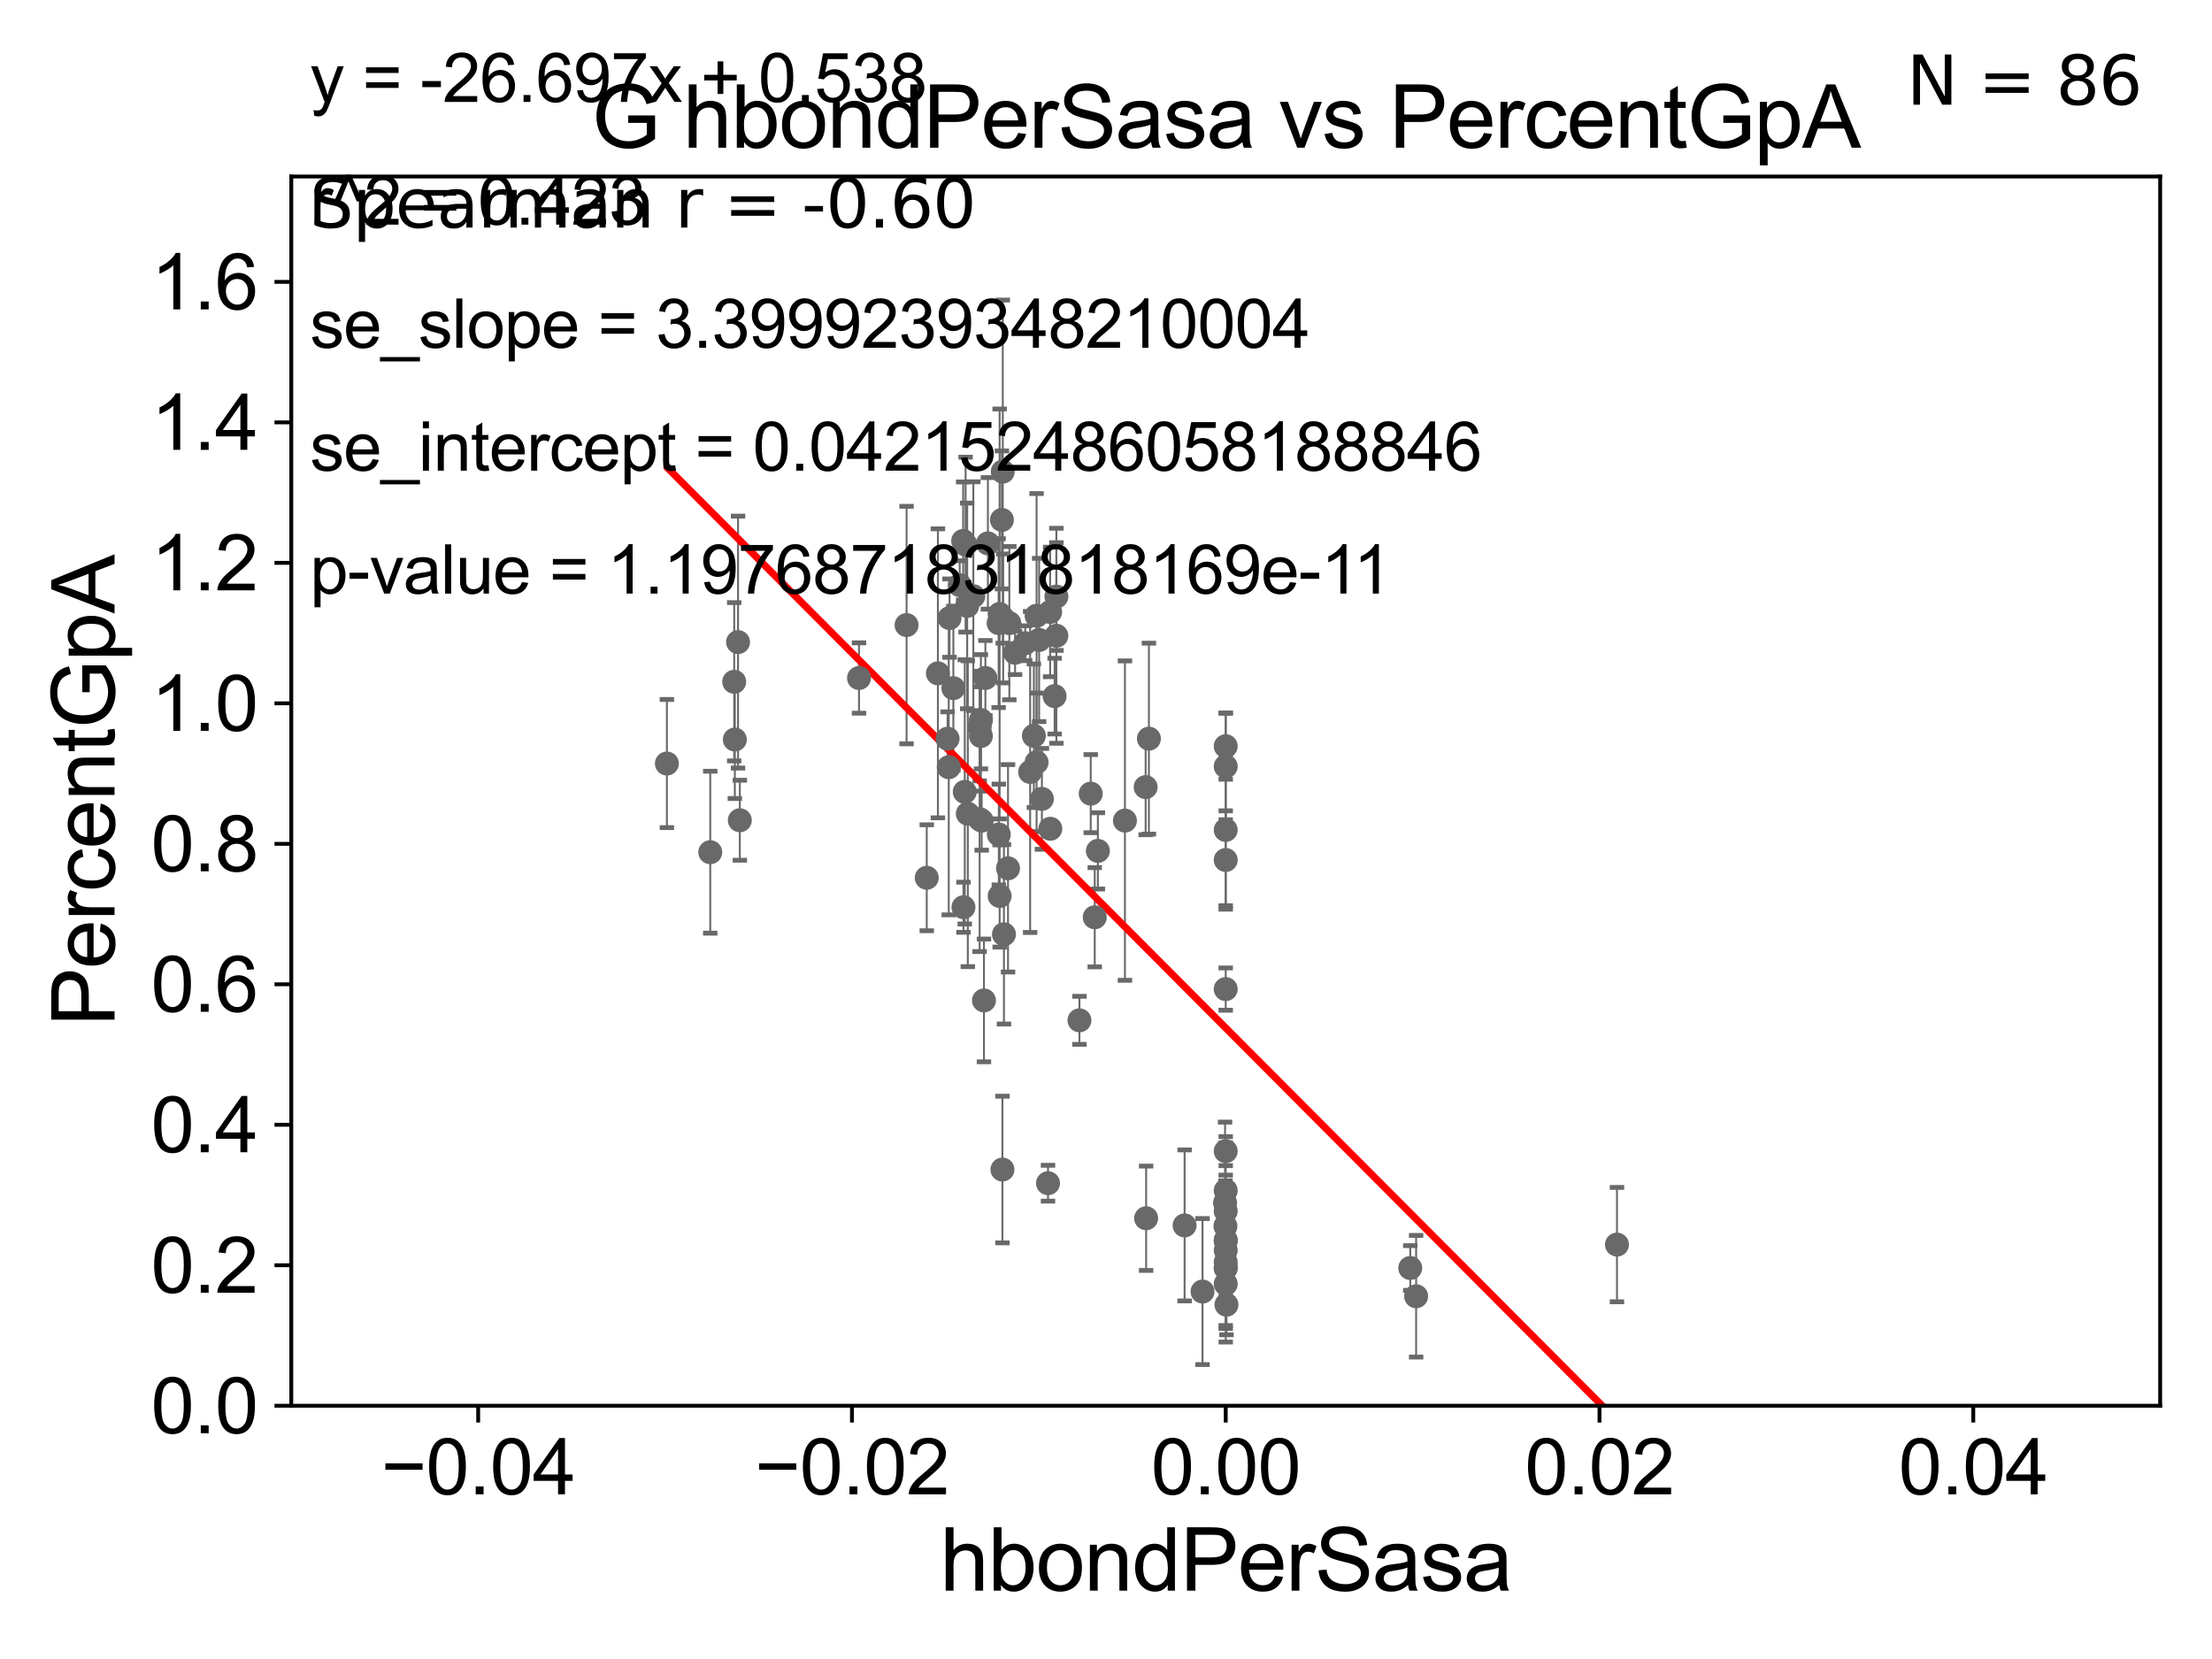 <?xml version="1.0" encoding="utf-8" standalone="no"?>
<!DOCTYPE svg PUBLIC "-//W3C//DTD SVG 1.1//EN"
  "http://www.w3.org/Graphics/SVG/1.1/DTD/svg11.dtd">
<svg xmlns:xlink="http://www.w3.org/1999/xlink" width="460.8pt" height="345.6pt" viewBox="0 0 460.8 345.6" xmlns="http://www.w3.org/2000/svg" version="1.1">
 <defs>
  <style type="text/css">*{stroke-linejoin: round; stroke-linecap: butt}</style>
 </defs>
 <g id="figure_1">
  <g id="patch_1">
   <path d="M 0 345.6 
L 460.8 345.6 
L 460.8 0 
L 0 0 
z
" style="fill: #ffffff"/>
  </g>
  <g id="axes_1">
   <g id="patch_2">
    <path d="M 60.68 292.84 
L 450 292.84 
L 450 36.775 
L 60.68 36.775 
z
" style="fill: #ffffff"/>
   </g>
   <g id="PathCollection_1">
    <defs>
     <path id="mfd85c8e8b2" d="M 0 1.118 
C 0.297 1.118 0.581 1 0.791 0.791 
C 1 0.581 1.118 0.297 1.118 0 
C 1.118 -0.297 1 -0.581 0.791 -0.791 
C 0.581 -1 0.297 -1.118 0 -1.118 
C -0.297 -1.118 -0.581 -1 -0.791 -0.791 
C -1 -0.581 -1.118 -0.297 -1.118 0 
C -1.118 0.297 -1 0.581 -0.791 0.791 
C -0.581 1 -0.297 1.118 0 1.118 
z
" style="stroke: #696969"/>
    </defs>
    <g clip-path="url(#p2f7dd53959)">
     <use xlink:href="#mfd85c8e8b2" x="205.273" y="141.24" style="fill: #696969; stroke: #696969"/>
     <use xlink:href="#mfd85c8e8b2" x="218.32" y="246.482" style="fill: #696969; stroke: #696969"/>
     <use xlink:href="#mfd85c8e8b2" x="255.34" y="258.495" style="fill: #696969; stroke: #696969"/>
     <use xlink:href="#mfd85c8e8b2" x="228.056" y="191.082" style="fill: #696969; stroke: #696969"/>
     <use xlink:href="#mfd85c8e8b2" x="239.338" y="153.873" style="fill: #696969; stroke: #696969"/>
     <use xlink:href="#mfd85c8e8b2" x="197.807" y="128.76" style="fill: #696969; stroke: #696969"/>
     <use xlink:href="#mfd85c8e8b2" x="209.988" y="180.884" style="fill: #696969; stroke: #696969"/>
     <use xlink:href="#mfd85c8e8b2" x="228.708" y="177.251" style="fill: #696969; stroke: #696969"/>
     <use xlink:href="#mfd85c8e8b2" x="234.344" y="170.946" style="fill: #696969; stroke: #696969"/>
     <use xlink:href="#mfd85c8e8b2" x="208.827" y="243.637" style="fill: #696969; stroke: #696969"/>
     <use xlink:href="#mfd85c8e8b2" x="200.706" y="188.992" style="fill: #696969; stroke: #696969"/>
     <use xlink:href="#mfd85c8e8b2" x="201.613" y="169.507" style="fill: #696969; stroke: #696969"/>
     <use xlink:href="#mfd85c8e8b2" x="209.142" y="194.625" style="fill: #696969; stroke: #696969"/>
     <use xlink:href="#mfd85c8e8b2" x="213.576" y="133.988" style="fill: #696969; stroke: #696969"/>
     <use xlink:href="#mfd85c8e8b2" x="208.24" y="127.898" style="fill: #696969; stroke: #696969"/>
     <use xlink:href="#mfd85c8e8b2" x="220.071" y="124.27" style="fill: #696969; stroke: #696969"/>
     <use xlink:href="#mfd85c8e8b2" x="255.34" y="159.655" style="fill: #696969; stroke: #696969"/>
     <use xlink:href="#mfd85c8e8b2" x="138.925" y="159.059" style="fill: #696969; stroke: #696969"/>
     <use xlink:href="#mfd85c8e8b2" x="255.34" y="264.219" style="fill: #696969; stroke: #696969"/>
     <use xlink:href="#mfd85c8e8b2" x="255.282" y="255.418" style="fill: #696969; stroke: #696969"/>
     <use xlink:href="#mfd85c8e8b2" x="255.34" y="172.893" style="fill: #696969; stroke: #696969"/>
     <use xlink:href="#mfd85c8e8b2" x="255.34" y="267.466" style="fill: #696969; stroke: #696969"/>
     <use xlink:href="#mfd85c8e8b2" x="255.34" y="260.463" style="fill: #696969; stroke: #696969"/>
     <use xlink:href="#mfd85c8e8b2" x="336.844" y="259.271" style="fill: #696969; stroke: #696969"/>
     <use xlink:href="#mfd85c8e8b2" x="255.34" y="252.283" style="fill: #696969; stroke: #696969"/>
     <use xlink:href="#mfd85c8e8b2" x="255.34" y="262.939" style="fill: #696969; stroke: #696969"/>
     <use xlink:href="#mfd85c8e8b2" x="255.34" y="239.809" style="fill: #696969; stroke: #696969"/>
     <use xlink:href="#mfd85c8e8b2" x="255.34" y="179.153" style="fill: #696969; stroke: #696969"/>
     <use xlink:href="#mfd85c8e8b2" x="255.204" y="250.581" style="fill: #696969; stroke: #696969"/>
     <use xlink:href="#mfd85c8e8b2" x="246.774" y="255.278" style="fill: #696969; stroke: #696969"/>
     <use xlink:href="#mfd85c8e8b2" x="197.4" y="153.884" style="fill: #696969; stroke: #696969"/>
     <use xlink:href="#mfd85c8e8b2" x="255.496" y="271.795" style="fill: #696969; stroke: #696969"/>
     <use xlink:href="#mfd85c8e8b2" x="238.659" y="163.969" style="fill: #696969; stroke: #696969"/>
     <use xlink:href="#mfd85c8e8b2" x="255.34" y="264.045" style="fill: #696969; stroke: #696969"/>
     <use xlink:href="#mfd85c8e8b2" x="255.34" y="206.043" style="fill: #696969; stroke: #696969"/>
     <use xlink:href="#mfd85c8e8b2" x="293.781" y="264.146" style="fill: #696969; stroke: #696969"/>
     <use xlink:href="#mfd85c8e8b2" x="295.005" y="270.034" style="fill: #696969; stroke: #696969"/>
     <use xlink:href="#mfd85c8e8b2" x="255.34" y="155.446" style="fill: #696969; stroke: #696969"/>
     <use xlink:href="#mfd85c8e8b2" x="255.34" y="258.335" style="fill: #696969; stroke: #696969"/>
     <use xlink:href="#mfd85c8e8b2" x="216.47" y="133.316" style="fill: #696969; stroke: #696969"/>
     <use xlink:href="#mfd85c8e8b2" x="238.76" y="253.784" style="fill: #696969; stroke: #696969"/>
     <use xlink:href="#mfd85c8e8b2" x="217.048" y="166.416" style="fill: #696969; stroke: #696969"/>
     <use xlink:href="#mfd85c8e8b2" x="227.219" y="165.328" style="fill: #696969; stroke: #696969"/>
     <use xlink:href="#mfd85c8e8b2" x="199.922" y="121.894" style="fill: #696969; stroke: #696969"/>
     <use xlink:href="#mfd85c8e8b2" x="204.34" y="153.321" style="fill: #696969; stroke: #696969"/>
     <use xlink:href="#mfd85c8e8b2" x="153.748" y="133.761" style="fill: #696969; stroke: #696969"/>
     <use xlink:href="#mfd85c8e8b2" x="210.263" y="129.815" style="fill: #696969; stroke: #696969"/>
     <use xlink:href="#mfd85c8e8b2" x="152.948" y="142.026" style="fill: #696969; stroke: #696969"/>
     <use xlink:href="#mfd85c8e8b2" x="201.152" y="113.457" style="fill: #696969; stroke: #696969"/>
     <use xlink:href="#mfd85c8e8b2" x="208.031" y="129.809" style="fill: #696969; stroke: #696969"/>
     <use xlink:href="#mfd85c8e8b2" x="200.977" y="164.96" style="fill: #696969; stroke: #696969"/>
     <use xlink:href="#mfd85c8e8b2" x="198.601" y="143.356" style="fill: #696969; stroke: #696969"/>
     <use xlink:href="#mfd85c8e8b2" x="195.383" y="140.27" style="fill: #696969; stroke: #696969"/>
     <use xlink:href="#mfd85c8e8b2" x="154.118" y="170.873" style="fill: #696969; stroke: #696969"/>
     <use xlink:href="#mfd85c8e8b2" x="208.716" y="108.307" style="fill: #696969; stroke: #696969"/>
     <use xlink:href="#mfd85c8e8b2" x="205.8" y="113.195" style="fill: #696969; stroke: #696969"/>
     <use xlink:href="#mfd85c8e8b2" x="153.081" y="154.059" style="fill: #696969; stroke: #696969"/>
     <use xlink:href="#mfd85c8e8b2" x="178.947" y="141.241" style="fill: #696969; stroke: #696969"/>
     <use xlink:href="#mfd85c8e8b2" x="201.483" y="126.225" style="fill: #696969; stroke: #696969"/>
     <use xlink:href="#mfd85c8e8b2" x="215.939" y="158.81" style="fill: #696969; stroke: #696969"/>
     <use xlink:href="#mfd85c8e8b2" x="188.855" y="130.211" style="fill: #696969; stroke: #696969"/>
     <use xlink:href="#mfd85c8e8b2" x="214.6" y="160.814" style="fill: #696969; stroke: #696969"/>
     <use xlink:href="#mfd85c8e8b2" x="147.959" y="177.53" style="fill: #696969; stroke: #696969"/>
     <use xlink:href="#mfd85c8e8b2" x="250.51" y="269.055" style="fill: #696969; stroke: #696969"/>
     <use xlink:href="#mfd85c8e8b2" x="197.641" y="159.824" style="fill: #696969; stroke: #696969"/>
     <use xlink:href="#mfd85c8e8b2" x="208.898" y="98.244" style="fill: #696969; stroke: #696969"/>
     <use xlink:href="#mfd85c8e8b2" x="193.06" y="182.855" style="fill: #696969; stroke: #696969"/>
     <use xlink:href="#mfd85c8e8b2" x="218.802" y="172.647" style="fill: #696969; stroke: #696969"/>
     <use xlink:href="#mfd85c8e8b2" x="218.764" y="127.485" style="fill: #696969; stroke: #696969"/>
     <use xlink:href="#mfd85c8e8b2" x="204.095" y="151.474" style="fill: #696969; stroke: #696969"/>
     <use xlink:href="#mfd85c8e8b2" x="220.059" y="132.439" style="fill: #696969; stroke: #696969"/>
     <use xlink:href="#mfd85c8e8b2" x="202.764" y="124.199" style="fill: #696969; stroke: #696969"/>
     <use xlink:href="#mfd85c8e8b2" x="224.87" y="212.55" style="fill: #696969; stroke: #696969"/>
     <use xlink:href="#mfd85c8e8b2" x="208.071" y="173.84" style="fill: #696969; stroke: #696969"/>
     <use xlink:href="#mfd85c8e8b2" x="204.348" y="150.001" style="fill: #696969; stroke: #696969"/>
     <use xlink:href="#mfd85c8e8b2" x="204.074" y="170.644" style="fill: #696969; stroke: #696969"/>
     <use xlink:href="#mfd85c8e8b2" x="215.376" y="153.276" style="fill: #696969; stroke: #696969"/>
     <use xlink:href="#mfd85c8e8b2" x="211.454" y="135.984" style="fill: #696969; stroke: #696969"/>
     <use xlink:href="#mfd85c8e8b2" x="219.696" y="145.017" style="fill: #696969; stroke: #696969"/>
     <use xlink:href="#mfd85c8e8b2" x="215.94" y="128.271" style="fill: #696969; stroke: #696969"/>
     <use xlink:href="#mfd85c8e8b2" x="204.979" y="208.407" style="fill: #696969; stroke: #696969"/>
     <use xlink:href="#mfd85c8e8b2" x="204.502" y="170.955" style="fill: #696969; stroke: #696969"/>
     <use xlink:href="#mfd85c8e8b2" x="208.978" y="128.83" style="fill: #696969; stroke: #696969"/>
     <use xlink:href="#mfd85c8e8b2" x="208.249" y="186.652" style="fill: #696969; stroke: #696969"/>
     <use xlink:href="#mfd85c8e8b2" x="200.644" y="112.694" style="fill: #696969; stroke: #696969"/>
     <use xlink:href="#mfd85c8e8b2" x="255.34" y="248.006" style="fill: #696969; stroke: #696969"/>
    </g>
   </g>
   <g id="matplotlib.axis_1">
    <g id="xtick_1">
     <g id="line2d_1">
      <defs>
       <path id="m9e5eb08029" d="M 0 0 
L 0 3.5 
" style="stroke: #000000; stroke-width: 0.8"/>
      </defs>
      <g>
       <use xlink:href="#m9e5eb08029" x="99.612" y="292.84" style="stroke: #000000; stroke-width: 0.8"/>
      </g>
     </g>
     <g id="text_1">
      <!-- −0.04 -->
      <g transform="translate(79.371 311.293)scale(0.16 -0.16)">
       <defs>
        <path id="ArialMT-2212" d="M 3381 1997 
L 356 1997 
L 356 2522 
L 3381 2522 
L 3381 1997 
z
" transform="scale(0.016)"/>
        <path id="ArialMT-30" d="M 266 2259 
Q 266 3072 433 3567 
Q 600 4063 929 4331 
Q 1259 4600 1759 4600 
Q 2128 4600 2406 4451 
Q 2684 4303 2865 4023 
Q 3047 3744 3150 3342 
Q 3253 2941 3253 2259 
Q 3253 1453 3087 958 
Q 2922 463 2592 192 
Q 2263 -78 1759 -78 
Q 1097 -78 719 397 
Q 266 969 266 2259 
z
M 844 2259 
Q 844 1131 1108 757 
Q 1372 384 1759 384 
Q 2147 384 2411 759 
Q 2675 1134 2675 2259 
Q 2675 3391 2411 3762 
Q 2147 4134 1753 4134 
Q 1366 4134 1134 3806 
Q 844 3388 844 2259 
z
" transform="scale(0.016)"/>
        <path id="ArialMT-2e" d="M 581 0 
L 581 641 
L 1222 641 
L 1222 0 
L 581 0 
z
" transform="scale(0.016)"/>
        <path id="ArialMT-34" d="M 2069 0 
L 2069 1097 
L 81 1097 
L 81 1613 
L 2172 4581 
L 2631 4581 
L 2631 1613 
L 3250 1613 
L 3250 1097 
L 2631 1097 
L 2631 0 
L 2069 0 
z
M 2069 1613 
L 2069 3678 
L 634 1613 
L 2069 1613 
z
" transform="scale(0.016)"/>
       </defs>
       <use xlink:href="#ArialMT-2212"/>
       <use xlink:href="#ArialMT-30" x="58.398"/>
       <use xlink:href="#ArialMT-2e" x="114.014"/>
       <use xlink:href="#ArialMT-30" x="141.797"/>
       <use xlink:href="#ArialMT-34" x="197.412"/>
      </g>
     </g>
    </g>
    <g id="xtick_2">
     <g id="line2d_2">
      <g>
       <use xlink:href="#m9e5eb08029" x="177.476" y="292.84" style="stroke: #000000; stroke-width: 0.8"/>
      </g>
     </g>
     <g id="text_2">
      <!-- −0.02 -->
      <g transform="translate(157.235 311.293)scale(0.16 -0.16)">
       <defs>
        <path id="ArialMT-32" d="M 3222 541 
L 3222 0 
L 194 0 
Q 188 203 259 391 
Q 375 700 629 1000 
Q 884 1300 1366 1694 
Q 2113 2306 2375 2664 
Q 2638 3022 2638 3341 
Q 2638 3675 2398 3904 
Q 2159 4134 1775 4134 
Q 1369 4134 1125 3890 
Q 881 3647 878 3216 
L 300 3275 
Q 359 3922 746 4261 
Q 1134 4600 1788 4600 
Q 2447 4600 2831 4234 
Q 3216 3869 3216 3328 
Q 3216 3053 3103 2787 
Q 2991 2522 2730 2228 
Q 2469 1934 1863 1422 
Q 1356 997 1212 845 
Q 1069 694 975 541 
L 3222 541 
z
" transform="scale(0.016)"/>
       </defs>
       <use xlink:href="#ArialMT-2212"/>
       <use xlink:href="#ArialMT-30" x="58.398"/>
       <use xlink:href="#ArialMT-2e" x="114.014"/>
       <use xlink:href="#ArialMT-30" x="141.797"/>
       <use xlink:href="#ArialMT-32" x="197.412"/>
      </g>
     </g>
    </g>
    <g id="xtick_3">
     <g id="line2d_3">
      <g>
       <use xlink:href="#m9e5eb08029" x="255.34" y="292.84" style="stroke: #000000; stroke-width: 0.8"/>
      </g>
     </g>
     <g id="text_3">
      <!-- 0.00 -->
      <g transform="translate(239.771 311.293)scale(0.16 -0.16)">
       <use xlink:href="#ArialMT-30"/>
       <use xlink:href="#ArialMT-2e" x="55.615"/>
       <use xlink:href="#ArialMT-30" x="83.398"/>
       <use xlink:href="#ArialMT-30" x="139.014"/>
      </g>
     </g>
    </g>
    <g id="xtick_4">
     <g id="line2d_4">
      <g>
       <use xlink:href="#m9e5eb08029" x="333.204" y="292.84" style="stroke: #000000; stroke-width: 0.8"/>
      </g>
     </g>
     <g id="text_4">
      <!-- 0.02 -->
      <g transform="translate(317.635 311.293)scale(0.16 -0.16)">
       <use xlink:href="#ArialMT-30"/>
       <use xlink:href="#ArialMT-2e" x="55.615"/>
       <use xlink:href="#ArialMT-30" x="83.398"/>
       <use xlink:href="#ArialMT-32" x="139.014"/>
      </g>
     </g>
    </g>
    <g id="xtick_5">
     <g id="line2d_5">
      <g>
       <use xlink:href="#m9e5eb08029" x="411.068" y="292.84" style="stroke: #000000; stroke-width: 0.8"/>
      </g>
     </g>
     <g id="text_5">
      <!-- 0.04 -->
      <g transform="translate(395.499 311.293)scale(0.16 -0.16)">
       <use xlink:href="#ArialMT-30"/>
       <use xlink:href="#ArialMT-2e" x="55.615"/>
       <use xlink:href="#ArialMT-30" x="83.398"/>
       <use xlink:href="#ArialMT-34" x="139.014"/>
      </g>
     </g>
    </g>
    <g id="text_6">
     <!-- hbondPerSasa -->
     <g transform="translate(195.798 331.357)scale(0.18 -0.18)">
      <defs>
       <path id="ArialMT-68" d="M 422 0 
L 422 4581 
L 984 4581 
L 984 2938 
Q 1378 3394 1978 3394 
Q 2347 3394 2619 3248 
Q 2891 3103 3008 2847 
Q 3125 2591 3125 2103 
L 3125 0 
L 2563 0 
L 2563 2103 
Q 2563 2525 2380 2717 
Q 2197 2909 1863 2909 
Q 1613 2909 1392 2779 
Q 1172 2650 1078 2428 
Q 984 2206 984 1816 
L 984 0 
L 422 0 
z
" transform="scale(0.016)"/>
       <path id="ArialMT-62" d="M 941 0 
L 419 0 
L 419 4581 
L 981 4581 
L 981 2947 
Q 1338 3394 1891 3394 
Q 2197 3394 2470 3270 
Q 2744 3147 2920 2923 
Q 3097 2700 3197 2384 
Q 3297 2069 3297 1709 
Q 3297 856 2875 390 
Q 2453 -75 1863 -75 
Q 1275 -75 941 416 
L 941 0 
z
M 934 1684 
Q 934 1088 1097 822 
Q 1363 388 1816 388 
Q 2184 388 2453 708 
Q 2722 1028 2722 1663 
Q 2722 2313 2464 2622 
Q 2206 2931 1841 2931 
Q 1472 2931 1203 2611 
Q 934 2291 934 1684 
z
" transform="scale(0.016)"/>
       <path id="ArialMT-6f" d="M 213 1659 
Q 213 2581 725 3025 
Q 1153 3394 1769 3394 
Q 2453 3394 2887 2945 
Q 3322 2497 3322 1706 
Q 3322 1066 3130 698 
Q 2938 331 2570 128 
Q 2203 -75 1769 -75 
Q 1072 -75 642 372 
Q 213 819 213 1659 
z
M 791 1659 
Q 791 1022 1069 705 
Q 1347 388 1769 388 
Q 2188 388 2466 706 
Q 2744 1025 2744 1678 
Q 2744 2294 2464 2611 
Q 2184 2928 1769 2928 
Q 1347 2928 1069 2612 
Q 791 2297 791 1659 
z
" transform="scale(0.016)"/>
       <path id="ArialMT-6e" d="M 422 0 
L 422 3319 
L 928 3319 
L 928 2847 
Q 1294 3394 1984 3394 
Q 2284 3394 2536 3286 
Q 2788 3178 2913 3003 
Q 3038 2828 3088 2588 
Q 3119 2431 3119 2041 
L 3119 0 
L 2556 0 
L 2556 2019 
Q 2556 2363 2490 2533 
Q 2425 2703 2258 2804 
Q 2091 2906 1866 2906 
Q 1506 2906 1245 2678 
Q 984 2450 984 1813 
L 984 0 
L 422 0 
z
" transform="scale(0.016)"/>
       <path id="ArialMT-64" d="M 2575 0 
L 2575 419 
Q 2259 -75 1647 -75 
Q 1250 -75 917 144 
Q 584 363 401 755 
Q 219 1147 219 1656 
Q 219 2153 384 2558 
Q 550 2963 881 3178 
Q 1213 3394 1622 3394 
Q 1922 3394 2156 3267 
Q 2391 3141 2538 2938 
L 2538 4581 
L 3097 4581 
L 3097 0 
L 2575 0 
z
M 797 1656 
Q 797 1019 1065 703 
Q 1334 388 1700 388 
Q 2069 388 2326 689 
Q 2584 991 2584 1609 
Q 2584 2291 2321 2609 
Q 2059 2928 1675 2928 
Q 1300 2928 1048 2622 
Q 797 2316 797 1656 
z
" transform="scale(0.016)"/>
       <path id="ArialMT-50" d="M 494 0 
L 494 4581 
L 2222 4581 
Q 2678 4581 2919 4538 
Q 3256 4481 3484 4323 
Q 3713 4166 3852 3881 
Q 3991 3597 3991 3256 
Q 3991 2672 3619 2267 
Q 3247 1863 2275 1863 
L 1100 1863 
L 1100 0 
L 494 0 
z
M 1100 2403 
L 2284 2403 
Q 2872 2403 3119 2622 
Q 3366 2841 3366 3238 
Q 3366 3525 3220 3729 
Q 3075 3934 2838 4000 
Q 2684 4041 2272 4041 
L 1100 4041 
L 1100 2403 
z
" transform="scale(0.016)"/>
       <path id="ArialMT-65" d="M 2694 1069 
L 3275 997 
Q 3138 488 2766 206 
Q 2394 -75 1816 -75 
Q 1088 -75 661 373 
Q 234 822 234 1631 
Q 234 2469 665 2931 
Q 1097 3394 1784 3394 
Q 2450 3394 2872 2941 
Q 3294 2488 3294 1666 
Q 3294 1616 3291 1516 
L 816 1516 
Q 847 969 1125 678 
Q 1403 388 1819 388 
Q 2128 388 2347 550 
Q 2566 713 2694 1069 
z
M 847 1978 
L 2700 1978 
Q 2663 2397 2488 2606 
Q 2219 2931 1791 2931 
Q 1403 2931 1139 2672 
Q 875 2413 847 1978 
z
" transform="scale(0.016)"/>
       <path id="ArialMT-72" d="M 416 0 
L 416 3319 
L 922 3319 
L 922 2816 
Q 1116 3169 1280 3281 
Q 1444 3394 1641 3394 
Q 1925 3394 2219 3213 
L 2025 2691 
Q 1819 2813 1613 2813 
Q 1428 2813 1281 2702 
Q 1134 2591 1072 2394 
Q 978 2094 978 1738 
L 978 0 
L 416 0 
z
" transform="scale(0.016)"/>
       <path id="ArialMT-53" d="M 288 1472 
L 859 1522 
Q 900 1178 1048 958 
Q 1197 738 1509 602 
Q 1822 466 2213 466 
Q 2559 466 2825 569 
Q 3091 672 3220 851 
Q 3350 1031 3350 1244 
Q 3350 1459 3225 1620 
Q 3100 1781 2813 1891 
Q 2628 1963 1997 2114 
Q 1366 2266 1113 2400 
Q 784 2572 623 2826 
Q 463 3081 463 3397 
Q 463 3744 659 4045 
Q 856 4347 1234 4503 
Q 1613 4659 2075 4659 
Q 2584 4659 2973 4495 
Q 3363 4331 3572 4012 
Q 3781 3694 3797 3291 
L 3216 3247 
Q 3169 3681 2898 3903 
Q 2628 4125 2100 4125 
Q 1550 4125 1298 3923 
Q 1047 3722 1047 3438 
Q 1047 3191 1225 3031 
Q 1400 2872 2139 2705 
Q 2878 2538 3153 2413 
Q 3553 2228 3743 1945 
Q 3934 1663 3934 1294 
Q 3934 928 3725 604 
Q 3516 281 3123 101 
Q 2731 -78 2241 -78 
Q 1619 -78 1198 103 
Q 778 284 539 648 
Q 300 1013 288 1472 
z
" transform="scale(0.016)"/>
       <path id="ArialMT-61" d="M 2588 409 
Q 2275 144 1986 34 
Q 1697 -75 1366 -75 
Q 819 -75 525 192 
Q 231 459 231 875 
Q 231 1119 342 1320 
Q 453 1522 633 1644 
Q 813 1766 1038 1828 
Q 1203 1872 1538 1913 
Q 2219 1994 2541 2106 
Q 2544 2222 2544 2253 
Q 2544 2597 2384 2738 
Q 2169 2928 1744 2928 
Q 1347 2928 1158 2789 
Q 969 2650 878 2297 
L 328 2372 
Q 403 2725 575 2942 
Q 747 3159 1072 3276 
Q 1397 3394 1825 3394 
Q 2250 3394 2515 3294 
Q 2781 3194 2906 3042 
Q 3031 2891 3081 2659 
Q 3109 2516 3109 2141 
L 3109 1391 
Q 3109 606 3145 398 
Q 3181 191 3288 0 
L 2700 0 
Q 2613 175 2588 409 
z
M 2541 1666 
Q 2234 1541 1622 1453 
Q 1275 1403 1131 1340 
Q 988 1278 909 1158 
Q 831 1038 831 891 
Q 831 666 1001 516 
Q 1172 366 1500 366 
Q 1825 366 2078 508 
Q 2331 650 2450 897 
Q 2541 1088 2541 1459 
L 2541 1666 
z
" transform="scale(0.016)"/>
       <path id="ArialMT-73" d="M 197 991 
L 753 1078 
Q 800 744 1014 566 
Q 1228 388 1613 388 
Q 2000 388 2187 545 
Q 2375 703 2375 916 
Q 2375 1106 2209 1216 
Q 2094 1291 1634 1406 
Q 1016 1563 777 1677 
Q 538 1791 414 1992 
Q 291 2194 291 2438 
Q 291 2659 392 2848 
Q 494 3038 669 3163 
Q 800 3259 1026 3326 
Q 1253 3394 1513 3394 
Q 1903 3394 2198 3281 
Q 2494 3169 2634 2976 
Q 2775 2784 2828 2463 
L 2278 2388 
Q 2241 2644 2061 2787 
Q 1881 2931 1553 2931 
Q 1166 2931 1000 2803 
Q 834 2675 834 2503 
Q 834 2394 903 2306 
Q 972 2216 1119 2156 
Q 1203 2125 1616 2013 
Q 2213 1853 2448 1751 
Q 2684 1650 2818 1456 
Q 2953 1263 2953 975 
Q 2953 694 2789 445 
Q 2625 197 2315 61 
Q 2006 -75 1616 -75 
Q 969 -75 630 194 
Q 291 463 197 991 
z
" transform="scale(0.016)"/>
      </defs>
      <use xlink:href="#ArialMT-68"/>
      <use xlink:href="#ArialMT-62" x="55.615"/>
      <use xlink:href="#ArialMT-6f" x="111.23"/>
      <use xlink:href="#ArialMT-6e" x="166.846"/>
      <use xlink:href="#ArialMT-64" x="222.461"/>
      <use xlink:href="#ArialMT-50" x="278.076"/>
      <use xlink:href="#ArialMT-65" x="344.775"/>
      <use xlink:href="#ArialMT-72" x="400.391"/>
      <use xlink:href="#ArialMT-53" x="433.691"/>
      <use xlink:href="#ArialMT-61" x="500.391"/>
      <use xlink:href="#ArialMT-73" x="556.006"/>
      <use xlink:href="#ArialMT-61" x="606.006"/>
     </g>
    </g>
   </g>
   <g id="matplotlib.axis_2">
    <g id="ytick_1">
     <g id="line2d_6">
      <defs>
       <path id="m728c4f1032" d="M 0 0 
L -3.5 0 
" style="stroke: #000000; stroke-width: 0.8"/>
      </defs>
      <g>
       <use xlink:href="#m728c4f1032" x="60.68" y="292.84" style="stroke: #000000; stroke-width: 0.8"/>
      </g>
     </g>
     <g id="text_7">
      <!-- 0.0 -->
      <g transform="translate(31.44 298.566)scale(0.16 -0.16)">
       <use xlink:href="#ArialMT-30"/>
       <use xlink:href="#ArialMT-2e" x="55.615"/>
       <use xlink:href="#ArialMT-30" x="83.398"/>
      </g>
     </g>
    </g>
    <g id="ytick_2">
     <g id="line2d_7">
      <g>
       <use xlink:href="#m728c4f1032" x="60.68" y="263.575" style="stroke: #000000; stroke-width: 0.8"/>
      </g>
     </g>
     <g id="text_8">
      <!-- 0.2 -->
      <g transform="translate(31.44 269.302)scale(0.16 -0.16)">
       <use xlink:href="#ArialMT-30"/>
       <use xlink:href="#ArialMT-2e" x="55.615"/>
       <use xlink:href="#ArialMT-32" x="83.398"/>
      </g>
     </g>
    </g>
    <g id="ytick_3">
     <g id="line2d_8">
      <g>
       <use xlink:href="#m728c4f1032" x="60.68" y="234.311" style="stroke: #000000; stroke-width: 0.8"/>
      </g>
     </g>
     <g id="text_9">
      <!-- 0.4 -->
      <g transform="translate(31.44 240.037)scale(0.16 -0.16)">
       <use xlink:href="#ArialMT-30"/>
       <use xlink:href="#ArialMT-2e" x="55.615"/>
       <use xlink:href="#ArialMT-34" x="83.398"/>
      </g>
     </g>
    </g>
    <g id="ytick_4">
     <g id="line2d_9">
      <g>
       <use xlink:href="#m728c4f1032" x="60.68" y="205.046" style="stroke: #000000; stroke-width: 0.8"/>
      </g>
     </g>
     <g id="text_10">
      <!-- 0.6 -->
      <g transform="translate(31.44 210.772)scale(0.16 -0.16)">
       <defs>
        <path id="ArialMT-36" d="M 3184 3459 
L 2625 3416 
Q 2550 3747 2413 3897 
Q 2184 4138 1850 4138 
Q 1581 4138 1378 3988 
Q 1113 3794 959 3422 
Q 806 3050 800 2363 
Q 1003 2672 1297 2822 
Q 1591 2972 1913 2972 
Q 2475 2972 2870 2558 
Q 3266 2144 3266 1488 
Q 3266 1056 3080 686 
Q 2894 316 2569 119 
Q 2244 -78 1831 -78 
Q 1128 -78 684 439 
Q 241 956 241 2144 
Q 241 3472 731 4075 
Q 1159 4600 1884 4600 
Q 2425 4600 2770 4297 
Q 3116 3994 3184 3459 
z
M 888 1484 
Q 888 1194 1011 928 
Q 1134 663 1356 523 
Q 1578 384 1822 384 
Q 2178 384 2434 671 
Q 2691 959 2691 1453 
Q 2691 1928 2437 2201 
Q 2184 2475 1800 2475 
Q 1419 2475 1153 2201 
Q 888 1928 888 1484 
z
" transform="scale(0.016)"/>
       </defs>
       <use xlink:href="#ArialMT-30"/>
       <use xlink:href="#ArialMT-2e" x="55.615"/>
       <use xlink:href="#ArialMT-36" x="83.398"/>
      </g>
     </g>
    </g>
    <g id="ytick_5">
     <g id="line2d_10">
      <g>
       <use xlink:href="#m728c4f1032" x="60.68" y="175.782" style="stroke: #000000; stroke-width: 0.8"/>
      </g>
     </g>
     <g id="text_11">
      <!-- 0.8 -->
      <g transform="translate(31.44 181.508)scale(0.16 -0.16)">
       <defs>
        <path id="ArialMT-38" d="M 1131 2484 
Q 781 2613 612 2850 
Q 444 3088 444 3419 
Q 444 3919 803 4259 
Q 1163 4600 1759 4600 
Q 2359 4600 2725 4251 
Q 3091 3903 3091 3403 
Q 3091 3084 2923 2848 
Q 2756 2613 2416 2484 
Q 2838 2347 3058 2040 
Q 3278 1734 3278 1309 
Q 3278 722 2862 322 
Q 2447 -78 1769 -78 
Q 1091 -78 675 323 
Q 259 725 259 1325 
Q 259 1772 486 2073 
Q 713 2375 1131 2484 
z
M 1019 3438 
Q 1019 3113 1228 2906 
Q 1438 2700 1772 2700 
Q 2097 2700 2305 2904 
Q 2513 3109 2513 3406 
Q 2513 3716 2298 3927 
Q 2084 4138 1766 4138 
Q 1444 4138 1231 3931 
Q 1019 3725 1019 3438 
z
M 838 1322 
Q 838 1081 952 856 
Q 1066 631 1291 507 
Q 1516 384 1775 384 
Q 2178 384 2440 643 
Q 2703 903 2703 1303 
Q 2703 1709 2433 1975 
Q 2163 2241 1756 2241 
Q 1359 2241 1098 1978 
Q 838 1716 838 1322 
z
" transform="scale(0.016)"/>
       </defs>
       <use xlink:href="#ArialMT-30"/>
       <use xlink:href="#ArialMT-2e" x="55.615"/>
       <use xlink:href="#ArialMT-38" x="83.398"/>
      </g>
     </g>
    </g>
    <g id="ytick_6">
     <g id="line2d_11">
      <g>
       <use xlink:href="#m728c4f1032" x="60.68" y="146.517" style="stroke: #000000; stroke-width: 0.8"/>
      </g>
     </g>
     <g id="text_12">
      <!-- 1.0 -->
      <g transform="translate(31.44 152.243)scale(0.16 -0.16)">
       <defs>
        <path id="ArialMT-31" d="M 2384 0 
L 1822 0 
L 1822 3584 
Q 1619 3391 1289 3197 
Q 959 3003 697 2906 
L 697 3450 
Q 1169 3672 1522 3987 
Q 1875 4303 2022 4600 
L 2384 4600 
L 2384 0 
z
" transform="scale(0.016)"/>
       </defs>
       <use xlink:href="#ArialMT-31"/>
       <use xlink:href="#ArialMT-2e" x="55.615"/>
       <use xlink:href="#ArialMT-30" x="83.398"/>
      </g>
     </g>
    </g>
    <g id="ytick_7">
     <g id="line2d_12">
      <g>
       <use xlink:href="#m728c4f1032" x="60.68" y="117.252" style="stroke: #000000; stroke-width: 0.8"/>
      </g>
     </g>
     <g id="text_13">
      <!-- 1.2 -->
      <g transform="translate(31.44 122.979)scale(0.16 -0.16)">
       <use xlink:href="#ArialMT-31"/>
       <use xlink:href="#ArialMT-2e" x="55.615"/>
       <use xlink:href="#ArialMT-32" x="83.398"/>
      </g>
     </g>
    </g>
    <g id="ytick_8">
     <g id="line2d_13">
      <g>
       <use xlink:href="#m728c4f1032" x="60.68" y="87.988" style="stroke: #000000; stroke-width: 0.8"/>
      </g>
     </g>
     <g id="text_14">
      <!-- 1.4 -->
      <g transform="translate(31.44 93.714)scale(0.16 -0.16)">
       <use xlink:href="#ArialMT-31"/>
       <use xlink:href="#ArialMT-2e" x="55.615"/>
       <use xlink:href="#ArialMT-34" x="83.398"/>
      </g>
     </g>
    </g>
    <g id="ytick_9">
     <g id="line2d_14">
      <g>
       <use xlink:href="#m728c4f1032" x="60.68" y="58.723" style="stroke: #000000; stroke-width: 0.8"/>
      </g>
     </g>
     <g id="text_15">
      <!-- 1.6 -->
      <g transform="translate(31.44 64.45)scale(0.16 -0.16)">
       <use xlink:href="#ArialMT-31"/>
       <use xlink:href="#ArialMT-2e" x="55.615"/>
       <use xlink:href="#ArialMT-36" x="83.398"/>
      </g>
     </g>
    </g>
    <g id="text_16">
     <!-- PercentGpA -->
     <g transform="translate(23.863 213.831)rotate(-90)scale(0.18 -0.18)">
      <defs>
       <path id="ArialMT-63" d="M 2588 1216 
L 3141 1144 
Q 3050 572 2676 248 
Q 2303 -75 1759 -75 
Q 1078 -75 664 370 
Q 250 816 250 1647 
Q 250 2184 428 2587 
Q 606 2991 970 3192 
Q 1334 3394 1763 3394 
Q 2303 3394 2647 3120 
Q 2991 2847 3088 2344 
L 2541 2259 
Q 2463 2594 2264 2762 
Q 2066 2931 1784 2931 
Q 1359 2931 1093 2626 
Q 828 2322 828 1663 
Q 828 994 1084 691 
Q 1341 388 1753 388 
Q 2084 388 2306 591 
Q 2528 794 2588 1216 
z
" transform="scale(0.016)"/>
       <path id="ArialMT-74" d="M 1650 503 
L 1731 6 
Q 1494 -44 1306 -44 
Q 1000 -44 831 53 
Q 663 150 594 308 
Q 525 466 525 972 
L 525 2881 
L 113 2881 
L 113 3319 
L 525 3319 
L 525 4141 
L 1084 4478 
L 1084 3319 
L 1650 3319 
L 1650 2881 
L 1084 2881 
L 1084 941 
Q 1084 700 1114 631 
Q 1144 563 1211 522 
Q 1278 481 1403 481 
Q 1497 481 1650 503 
z
" transform="scale(0.016)"/>
       <path id="ArialMT-47" d="M 2638 1797 
L 2638 2334 
L 4578 2338 
L 4578 638 
Q 4131 281 3656 101 
Q 3181 -78 2681 -78 
Q 2006 -78 1454 211 
Q 903 500 622 1047 
Q 341 1594 341 2269 
Q 341 2938 620 3517 
Q 900 4097 1425 4378 
Q 1950 4659 2634 4659 
Q 3131 4659 3532 4498 
Q 3934 4338 4162 4050 
Q 4391 3763 4509 3300 
L 3963 3150 
Q 3859 3500 3706 3700 
Q 3553 3900 3268 4020 
Q 2984 4141 2638 4141 
Q 2222 4141 1919 4014 
Q 1616 3888 1430 3681 
Q 1244 3475 1141 3228 
Q 966 2803 966 2306 
Q 966 1694 1177 1281 
Q 1388 869 1791 669 
Q 2194 469 2647 469 
Q 3041 469 3416 620 
Q 3791 772 3984 944 
L 3984 1797 
L 2638 1797 
z
" transform="scale(0.016)"/>
       <path id="ArialMT-70" d="M 422 -1272 
L 422 3319 
L 934 3319 
L 934 2888 
Q 1116 3141 1344 3267 
Q 1572 3394 1897 3394 
Q 2322 3394 2647 3175 
Q 2972 2956 3137 2557 
Q 3303 2159 3303 1684 
Q 3303 1175 3120 767 
Q 2938 359 2589 142 
Q 2241 -75 1856 -75 
Q 1575 -75 1351 44 
Q 1128 163 984 344 
L 984 -1272 
L 422 -1272 
z
M 931 1641 
Q 931 1000 1190 694 
Q 1450 388 1819 388 
Q 2194 388 2461 705 
Q 2728 1022 2728 1688 
Q 2728 2322 2467 2637 
Q 2206 2953 1844 2953 
Q 1484 2953 1207 2617 
Q 931 2281 931 1641 
z
" transform="scale(0.016)"/>
       <path id="ArialMT-41" d="M -9 0 
L 1750 4581 
L 2403 4581 
L 4278 0 
L 3588 0 
L 3053 1388 
L 1138 1388 
L 634 0 
L -9 0 
z
M 1313 1881 
L 2866 1881 
L 2388 3150 
Q 2169 3728 2063 4100 
Q 1975 3659 1816 3225 
L 1313 1881 
z
" transform="scale(0.016)"/>
      </defs>
      <use xlink:href="#ArialMT-50"/>
      <use xlink:href="#ArialMT-65" x="66.699"/>
      <use xlink:href="#ArialMT-72" x="122.314"/>
      <use xlink:href="#ArialMT-63" x="155.615"/>
      <use xlink:href="#ArialMT-65" x="205.615"/>
      <use xlink:href="#ArialMT-6e" x="261.23"/>
      <use xlink:href="#ArialMT-74" x="316.846"/>
      <use xlink:href="#ArialMT-47" x="344.629"/>
      <use xlink:href="#ArialMT-70" x="422.412"/>
      <use xlink:href="#ArialMT-41" x="478.027"/>
     </g>
    </g>
   </g>
   <g id="LineCollection_1">
    <path d="M 205.273 149.056 
L 205.273 133.425 
" clip-path="url(#p2f7dd53959)" style="fill: none; stroke: #696969; stroke-width: 0.4"/>
    <path d="M 218.32 250.215 
L 218.32 242.748 
" clip-path="url(#p2f7dd53959)" style="fill: none; stroke: #696969; stroke-width: 0.4"/>
    <path d="M 255.34 266.629 
L 255.34 250.361 
" clip-path="url(#p2f7dd53959)" style="fill: none; stroke: #696969; stroke-width: 0.4"/>
    <path d="M 228.056 201.42 
L 228.056 180.744 
" clip-path="url(#p2f7dd53959)" style="fill: none; stroke: #696969; stroke-width: 0.4"/>
    <path d="M 239.338 173.761 
L 239.338 133.985 
" clip-path="url(#p2f7dd53959)" style="fill: none; stroke: #696969; stroke-width: 0.4"/>
    <path d="M 197.807 136.924 
L 197.807 120.597 
" clip-path="url(#p2f7dd53959)" style="fill: none; stroke: #696969; stroke-width: 0.4"/>
    <path d="M 209.988 202.485 
L 209.988 159.282 
" clip-path="url(#p2f7dd53959)" style="fill: none; stroke: #696969; stroke-width: 0.4"/>
    <path d="M 228.708 185.195 
L 228.708 169.307 
" clip-path="url(#p2f7dd53959)" style="fill: none; stroke: #696969; stroke-width: 0.4"/>
    <path d="M 234.344 204.216 
L 234.344 137.675 
" clip-path="url(#p2f7dd53959)" style="fill: none; stroke: #696969; stroke-width: 0.4"/>
    <path d="M 208.827 258.912 
L 208.827 228.361 
" clip-path="url(#p2f7dd53959)" style="fill: none; stroke: #696969; stroke-width: 0.4"/>
    <path d="M 200.706 194.214 
L 200.706 183.77 
" clip-path="url(#p2f7dd53959)" style="fill: none; stroke: #696969; stroke-width: 0.4"/>
    <path d="M 201.613 201.362 
L 201.613 137.652 
" clip-path="url(#p2f7dd53959)" style="fill: none; stroke: #696969; stroke-width: 0.4"/>
    <path d="M 209.142 213.318 
L 209.142 175.933 
" clip-path="url(#p2f7dd53959)" style="fill: none; stroke: #696969; stroke-width: 0.4"/>
    <path d="M 213.576 137.624 
L 213.576 130.353 
" clip-path="url(#p2f7dd53959)" style="fill: none; stroke: #696969; stroke-width: 0.4"/>
    <path d="M 208.24 170.595 
L 208.24 85.201 
" clip-path="url(#p2f7dd53959)" style="fill: none; stroke: #696969; stroke-width: 0.4"/>
    <path d="M 220.071 135.492 
L 220.071 113.048 
" clip-path="url(#p2f7dd53959)" style="fill: none; stroke: #696969; stroke-width: 0.4"/>
    <path d="M 255.34 170.762 
L 255.34 148.549 
" clip-path="url(#p2f7dd53959)" style="fill: none; stroke: #696969; stroke-width: 0.4"/>
    <path d="M 138.925 172.405 
L 138.925 145.712 
" clip-path="url(#p2f7dd53959)" style="fill: none; stroke: #696969; stroke-width: 0.4"/>
    <path d="M 255.34 271.889 
L 255.34 256.548 
" clip-path="url(#p2f7dd53959)" style="fill: none; stroke: #696969; stroke-width: 0.4"/>
    <path d="M 255.282 264.856 
L 255.282 245.979 
" clip-path="url(#p2f7dd53959)" style="fill: none; stroke: #696969; stroke-width: 0.4"/>
    <path d="M 255.34 188.684 
L 255.34 157.102 
" clip-path="url(#p2f7dd53959)" style="fill: none; stroke: #696969; stroke-width: 0.4"/>
    <path d="M 255.34 279.568 
L 255.34 255.365 
" clip-path="url(#p2f7dd53959)" style="fill: none; stroke: #696969; stroke-width: 0.4"/>
    <path d="M 255.34 276.132 
L 255.34 244.794 
" clip-path="url(#p2f7dd53959)" style="fill: none; stroke: #696969; stroke-width: 0.4"/>
    <path d="M 336.844 271.182 
L 336.844 247.36 
" clip-path="url(#p2f7dd53959)" style="fill: none; stroke: #696969; stroke-width: 0.4"/>
    <path d="M 255.34 257 
L 255.34 247.566 
" clip-path="url(#p2f7dd53959)" style="fill: none; stroke: #696969; stroke-width: 0.4"/>
    <path d="M 255.34 276.751 
L 255.34 249.126 
" clip-path="url(#p2f7dd53959)" style="fill: none; stroke: #696969; stroke-width: 0.4"/>
    <path d="M 255.34 242.825 
L 255.34 236.793 
" clip-path="url(#p2f7dd53959)" style="fill: none; stroke: #696969; stroke-width: 0.4"/>
    <path d="M 255.34 189.393 
L 255.34 168.912 
" clip-path="url(#p2f7dd53959)" style="fill: none; stroke: #696969; stroke-width: 0.4"/>
    <path d="M 255.204 267.408 
L 255.204 233.754 
" clip-path="url(#p2f7dd53959)" style="fill: none; stroke: #696969; stroke-width: 0.4"/>
    <path d="M 246.774 271.005 
L 246.774 239.552 
" clip-path="url(#p2f7dd53959)" style="fill: none; stroke: #696969; stroke-width: 0.4"/>
    <path d="M 197.4 159.478 
L 197.4 148.29 
" clip-path="url(#p2f7dd53959)" style="fill: none; stroke: #696969; stroke-width: 0.4"/>
    <path d="M 255.496 278.056 
L 255.496 265.534 
" clip-path="url(#p2f7dd53959)" style="fill: none; stroke: #696969; stroke-width: 0.4"/>
    <path d="M 238.659 173.889 
L 238.659 154.049 
" clip-path="url(#p2f7dd53959)" style="fill: none; stroke: #696969; stroke-width: 0.4"/>
    <path d="M 255.34 269.528 
L 255.34 258.562 
" clip-path="url(#p2f7dd53959)" style="fill: none; stroke: #696969; stroke-width: 0.4"/>
    <path d="M 255.34 210.445 
L 255.34 201.642 
" clip-path="url(#p2f7dd53959)" style="fill: none; stroke: #696969; stroke-width: 0.4"/>
    <path d="M 293.781 268.803 
L 293.781 259.488 
" clip-path="url(#p2f7dd53959)" style="fill: none; stroke: #696969; stroke-width: 0.4"/>
    <path d="M 295.005 282.705 
L 295.005 257.362 
" clip-path="url(#p2f7dd53959)" style="fill: none; stroke: #696969; stroke-width: 0.4"/>
    <path d="M 255.34 162.332 
L 255.34 148.56 
" clip-path="url(#p2f7dd53959)" style="fill: none; stroke: #696969; stroke-width: 0.4"/>
    <path d="M 255.34 264.093 
L 255.34 252.577 
" clip-path="url(#p2f7dd53959)" style="fill: none; stroke: #696969; stroke-width: 0.4"/>
    <path d="M 216.47 150.319 
L 216.47 116.313 
" clip-path="url(#p2f7dd53959)" style="fill: none; stroke: #696969; stroke-width: 0.4"/>
    <path d="M 238.76 264.653 
L 238.76 242.914 
" clip-path="url(#p2f7dd53959)" style="fill: none; stroke: #696969; stroke-width: 0.4"/>
    <path d="M 217.048 176.919 
L 217.048 155.913 
" clip-path="url(#p2f7dd53959)" style="fill: none; stroke: #696969; stroke-width: 0.4"/>
    <path d="M 227.219 173.462 
L 227.219 157.194 
" clip-path="url(#p2f7dd53959)" style="fill: none; stroke: #696969; stroke-width: 0.4"/>
    <path d="M 199.922 126.971 
L 199.922 116.817 
" clip-path="url(#p2f7dd53959)" style="fill: none; stroke: #696969; stroke-width: 0.4"/>
    <path d="M 204.34 170.269 
L 204.34 136.372 
" clip-path="url(#p2f7dd53959)" style="fill: none; stroke: #696969; stroke-width: 0.4"/>
    <path d="M 153.748 160.002 
L 153.748 107.521 
" clip-path="url(#p2f7dd53959)" style="fill: none; stroke: #696969; stroke-width: 0.4"/>
    <path d="M 210.263 145.774 
L 210.263 113.856 
" clip-path="url(#p2f7dd53959)" style="fill: none; stroke: #696969; stroke-width: 0.4"/>
    <path d="M 152.948 158.513 
L 152.948 125.539 
" clip-path="url(#p2f7dd53959)" style="fill: none; stroke: #696969; stroke-width: 0.4"/>
    <path d="M 201.152 131.674 
L 201.152 95.24 
" clip-path="url(#p2f7dd53959)" style="fill: none; stroke: #696969; stroke-width: 0.4"/>
    <path d="M 208.031 147.398 
L 208.031 112.22 
" clip-path="url(#p2f7dd53959)" style="fill: none; stroke: #696969; stroke-width: 0.4"/>
    <path d="M 200.977 192.492 
L 200.977 137.428 
" clip-path="url(#p2f7dd53959)" style="fill: none; stroke: #696969; stroke-width: 0.4"/>
    <path d="M 198.601 160.438 
L 198.601 126.274 
" clip-path="url(#p2f7dd53959)" style="fill: none; stroke: #696969; stroke-width: 0.4"/>
    <path d="M 195.383 170.369 
L 195.383 110.171 
" clip-path="url(#p2f7dd53959)" style="fill: none; stroke: #696969; stroke-width: 0.4"/>
    <path d="M 154.118 179.204 
L 154.118 162.542 
" clip-path="url(#p2f7dd53959)" style="fill: none; stroke: #696969; stroke-width: 0.4"/>
    <path d="M 208.716 122.681 
L 208.716 93.933 
" clip-path="url(#p2f7dd53959)" style="fill: none; stroke: #696969; stroke-width: 0.4"/>
    <path d="M 205.8 126.9 
L 205.8 99.49 
" clip-path="url(#p2f7dd53959)" style="fill: none; stroke: #696969; stroke-width: 0.4"/>
    <path d="M 153.081 166.344 
L 153.081 141.774 
" clip-path="url(#p2f7dd53959)" style="fill: none; stroke: #696969; stroke-width: 0.4"/>
    <path d="M 178.947 148.57 
L 178.947 133.913 
" clip-path="url(#p2f7dd53959)" style="fill: none; stroke: #696969; stroke-width: 0.4"/>
    <path d="M 201.483 147.644 
L 201.483 104.806 
" clip-path="url(#p2f7dd53959)" style="fill: none; stroke: #696969; stroke-width: 0.4"/>
    <path d="M 215.939 173.248 
L 215.939 144.373 
" clip-path="url(#p2f7dd53959)" style="fill: none; stroke: #696969; stroke-width: 0.4"/>
    <path d="M 188.855 154.95 
L 188.855 105.473 
" clip-path="url(#p2f7dd53959)" style="fill: none; stroke: #696969; stroke-width: 0.4"/>
    <path d="M 214.6 194.248 
L 214.6 127.379 
" clip-path="url(#p2f7dd53959)" style="fill: none; stroke: #696969; stroke-width: 0.4"/>
    <path d="M 147.959 194.397 
L 147.959 160.662 
" clip-path="url(#p2f7dd53959)" style="fill: none; stroke: #696969; stroke-width: 0.4"/>
    <path d="M 250.51 284.266 
L 250.51 253.845 
" clip-path="url(#p2f7dd53959)" style="fill: none; stroke: #696969; stroke-width: 0.4"/>
    <path d="M 197.641 190.579 
L 197.641 129.068 
" clip-path="url(#p2f7dd53959)" style="fill: none; stroke: #696969; stroke-width: 0.4"/>
    <path d="M 208.898 133.986 
L 208.898 62.503 
" clip-path="url(#p2f7dd53959)" style="fill: none; stroke: #696969; stroke-width: 0.4"/>
    <path d="M 193.06 193.889 
L 193.06 171.821 
" clip-path="url(#p2f7dd53959)" style="fill: none; stroke: #696969; stroke-width: 0.4"/>
    <path d="M 218.802 173.156 
L 218.802 172.138 
" clip-path="url(#p2f7dd53959)" style="fill: none; stroke: #696969; stroke-width: 0.4"/>
    <path d="M 218.764 140.978 
L 218.764 113.992 
" clip-path="url(#p2f7dd53959)" style="fill: none; stroke: #696969; stroke-width: 0.4"/>
    <path d="M 204.095 162.668 
L 204.095 140.279 
" clip-path="url(#p2f7dd53959)" style="fill: none; stroke: #696969; stroke-width: 0.4"/>
    <path d="M 220.059 154.832 
L 220.059 110.045 
" clip-path="url(#p2f7dd53959)" style="fill: none; stroke: #696969; stroke-width: 0.4"/>
    <path d="M 202.764 148.034 
L 202.764 100.364 
" clip-path="url(#p2f7dd53959)" style="fill: none; stroke: #696969; stroke-width: 0.4"/>
    <path d="M 224.87 217.551 
L 224.87 207.55 
" clip-path="url(#p2f7dd53959)" style="fill: none; stroke: #696969; stroke-width: 0.4"/>
    <path d="M 208.071 184.335 
L 208.071 163.345 
" clip-path="url(#p2f7dd53959)" style="fill: none; stroke: #696969; stroke-width: 0.4"/>
    <path d="M 204.348 160.164 
L 204.348 139.838 
" clip-path="url(#p2f7dd53959)" style="fill: none; stroke: #696969; stroke-width: 0.4"/>
    <path d="M 204.074 198.23 
L 204.074 143.057 
" clip-path="url(#p2f7dd53959)" style="fill: none; stroke: #696969; stroke-width: 0.4"/>
    <path d="M 215.376 168.229 
L 215.376 138.323 
" clip-path="url(#p2f7dd53959)" style="fill: none; stroke: #696969; stroke-width: 0.4"/>
    <path d="M 211.454 140.52 
L 211.454 131.448 
" clip-path="url(#p2f7dd53959)" style="fill: none; stroke: #696969; stroke-width: 0.4"/>
    <path d="M 219.696 152.909 
L 219.696 137.124 
" clip-path="url(#p2f7dd53959)" style="fill: none; stroke: #696969; stroke-width: 0.4"/>
    <path d="M 215.94 153.721 
L 215.94 102.821 
" clip-path="url(#p2f7dd53959)" style="fill: none; stroke: #696969; stroke-width: 0.4"/>
    <path d="M 204.979 221.193 
L 204.979 195.622 
" clip-path="url(#p2f7dd53959)" style="fill: none; stroke: #696969; stroke-width: 0.4"/>
    <path d="M 204.502 177.108 
L 204.502 164.801 
" clip-path="url(#p2f7dd53959)" style="fill: none; stroke: #696969; stroke-width: 0.4"/>
    <path d="M 208.978 142.256 
L 208.978 115.404 
" clip-path="url(#p2f7dd53959)" style="fill: none; stroke: #696969; stroke-width: 0.4"/>
    <path d="M 208.249 197.295 
L 208.249 176.008 
" clip-path="url(#p2f7dd53959)" style="fill: none; stroke: #696969; stroke-width: 0.4"/>
    <path d="M 200.644 124.987 
L 200.644 100.401 
" clip-path="url(#p2f7dd53959)" style="fill: none; stroke: #696969; stroke-width: 0.4"/>
    <path d="M 255.34 257.928 
L 255.34 238.085 
" clip-path="url(#p2f7dd53959)" style="fill: none; stroke: #696969; stroke-width: 0.4"/>
   </g>
   <g id="line2d_15">
    <defs>
     <path id="m9e801b2e8d" d="M 1.5 0 
L -1.5 -0 
" style="stroke: #696969"/>
    </defs>
    <g clip-path="url(#p2f7dd53959)">
     <use xlink:href="#m9e801b2e8d" x="205.273" y="149.056" style="fill: #696969; stroke: #696969"/>
     <use xlink:href="#m9e801b2e8d" x="218.32" y="250.215" style="fill: #696969; stroke: #696969"/>
     <use xlink:href="#m9e801b2e8d" x="255.34" y="266.629" style="fill: #696969; stroke: #696969"/>
     <use xlink:href="#m9e801b2e8d" x="228.056" y="201.42" style="fill: #696969; stroke: #696969"/>
     <use xlink:href="#m9e801b2e8d" x="239.338" y="173.761" style="fill: #696969; stroke: #696969"/>
     <use xlink:href="#m9e801b2e8d" x="197.807" y="136.924" style="fill: #696969; stroke: #696969"/>
     <use xlink:href="#m9e801b2e8d" x="209.988" y="202.485" style="fill: #696969; stroke: #696969"/>
     <use xlink:href="#m9e801b2e8d" x="228.708" y="185.195" style="fill: #696969; stroke: #696969"/>
     <use xlink:href="#m9e801b2e8d" x="234.344" y="204.216" style="fill: #696969; stroke: #696969"/>
     <use xlink:href="#m9e801b2e8d" x="208.827" y="258.912" style="fill: #696969; stroke: #696969"/>
     <use xlink:href="#m9e801b2e8d" x="200.706" y="194.214" style="fill: #696969; stroke: #696969"/>
     <use xlink:href="#m9e801b2e8d" x="201.613" y="201.362" style="fill: #696969; stroke: #696969"/>
     <use xlink:href="#m9e801b2e8d" x="209.142" y="213.318" style="fill: #696969; stroke: #696969"/>
     <use xlink:href="#m9e801b2e8d" x="213.576" y="137.624" style="fill: #696969; stroke: #696969"/>
     <use xlink:href="#m9e801b2e8d" x="208.24" y="170.595" style="fill: #696969; stroke: #696969"/>
     <use xlink:href="#m9e801b2e8d" x="220.071" y="135.492" style="fill: #696969; stroke: #696969"/>
     <use xlink:href="#m9e801b2e8d" x="255.34" y="170.762" style="fill: #696969; stroke: #696969"/>
     <use xlink:href="#m9e801b2e8d" x="138.925" y="172.405" style="fill: #696969; stroke: #696969"/>
     <use xlink:href="#m9e801b2e8d" x="255.34" y="271.889" style="fill: #696969; stroke: #696969"/>
     <use xlink:href="#m9e801b2e8d" x="255.282" y="264.856" style="fill: #696969; stroke: #696969"/>
     <use xlink:href="#m9e801b2e8d" x="255.34" y="188.684" style="fill: #696969; stroke: #696969"/>
     <use xlink:href="#m9e801b2e8d" x="255.34" y="279.568" style="fill: #696969; stroke: #696969"/>
     <use xlink:href="#m9e801b2e8d" x="255.34" y="276.132" style="fill: #696969; stroke: #696969"/>
     <use xlink:href="#m9e801b2e8d" x="336.844" y="271.182" style="fill: #696969; stroke: #696969"/>
     <use xlink:href="#m9e801b2e8d" x="255.34" y="257" style="fill: #696969; stroke: #696969"/>
     <use xlink:href="#m9e801b2e8d" x="255.34" y="276.751" style="fill: #696969; stroke: #696969"/>
     <use xlink:href="#m9e801b2e8d" x="255.34" y="242.825" style="fill: #696969; stroke: #696969"/>
     <use xlink:href="#m9e801b2e8d" x="255.34" y="189.393" style="fill: #696969; stroke: #696969"/>
     <use xlink:href="#m9e801b2e8d" x="255.204" y="267.408" style="fill: #696969; stroke: #696969"/>
     <use xlink:href="#m9e801b2e8d" x="246.774" y="271.005" style="fill: #696969; stroke: #696969"/>
     <use xlink:href="#m9e801b2e8d" x="197.4" y="159.478" style="fill: #696969; stroke: #696969"/>
     <use xlink:href="#m9e801b2e8d" x="255.496" y="278.056" style="fill: #696969; stroke: #696969"/>
     <use xlink:href="#m9e801b2e8d" x="238.659" y="173.889" style="fill: #696969; stroke: #696969"/>
     <use xlink:href="#m9e801b2e8d" x="255.34" y="269.528" style="fill: #696969; stroke: #696969"/>
     <use xlink:href="#m9e801b2e8d" x="255.34" y="210.445" style="fill: #696969; stroke: #696969"/>
     <use xlink:href="#m9e801b2e8d" x="293.781" y="268.803" style="fill: #696969; stroke: #696969"/>
     <use xlink:href="#m9e801b2e8d" x="295.005" y="282.705" style="fill: #696969; stroke: #696969"/>
     <use xlink:href="#m9e801b2e8d" x="255.34" y="162.332" style="fill: #696969; stroke: #696969"/>
     <use xlink:href="#m9e801b2e8d" x="255.34" y="264.093" style="fill: #696969; stroke: #696969"/>
     <use xlink:href="#m9e801b2e8d" x="216.47" y="150.319" style="fill: #696969; stroke: #696969"/>
     <use xlink:href="#m9e801b2e8d" x="238.76" y="264.653" style="fill: #696969; stroke: #696969"/>
     <use xlink:href="#m9e801b2e8d" x="217.048" y="176.919" style="fill: #696969; stroke: #696969"/>
     <use xlink:href="#m9e801b2e8d" x="227.219" y="173.462" style="fill: #696969; stroke: #696969"/>
     <use xlink:href="#m9e801b2e8d" x="199.922" y="126.971" style="fill: #696969; stroke: #696969"/>
     <use xlink:href="#m9e801b2e8d" x="204.34" y="170.269" style="fill: #696969; stroke: #696969"/>
     <use xlink:href="#m9e801b2e8d" x="153.748" y="160.002" style="fill: #696969; stroke: #696969"/>
     <use xlink:href="#m9e801b2e8d" x="210.263" y="145.774" style="fill: #696969; stroke: #696969"/>
     <use xlink:href="#m9e801b2e8d" x="152.948" y="158.513" style="fill: #696969; stroke: #696969"/>
     <use xlink:href="#m9e801b2e8d" x="201.152" y="131.674" style="fill: #696969; stroke: #696969"/>
     <use xlink:href="#m9e801b2e8d" x="208.031" y="147.398" style="fill: #696969; stroke: #696969"/>
     <use xlink:href="#m9e801b2e8d" x="200.977" y="192.492" style="fill: #696969; stroke: #696969"/>
     <use xlink:href="#m9e801b2e8d" x="198.601" y="160.438" style="fill: #696969; stroke: #696969"/>
     <use xlink:href="#m9e801b2e8d" x="195.383" y="170.369" style="fill: #696969; stroke: #696969"/>
     <use xlink:href="#m9e801b2e8d" x="154.118" y="179.204" style="fill: #696969; stroke: #696969"/>
     <use xlink:href="#m9e801b2e8d" x="208.716" y="122.681" style="fill: #696969; stroke: #696969"/>
     <use xlink:href="#m9e801b2e8d" x="205.8" y="126.9" style="fill: #696969; stroke: #696969"/>
     <use xlink:href="#m9e801b2e8d" x="153.081" y="166.344" style="fill: #696969; stroke: #696969"/>
     <use xlink:href="#m9e801b2e8d" x="178.947" y="148.57" style="fill: #696969; stroke: #696969"/>
     <use xlink:href="#m9e801b2e8d" x="201.483" y="147.644" style="fill: #696969; stroke: #696969"/>
     <use xlink:href="#m9e801b2e8d" x="215.939" y="173.248" style="fill: #696969; stroke: #696969"/>
     <use xlink:href="#m9e801b2e8d" x="188.855" y="154.95" style="fill: #696969; stroke: #696969"/>
     <use xlink:href="#m9e801b2e8d" x="214.6" y="194.248" style="fill: #696969; stroke: #696969"/>
     <use xlink:href="#m9e801b2e8d" x="147.959" y="194.397" style="fill: #696969; stroke: #696969"/>
     <use xlink:href="#m9e801b2e8d" x="250.51" y="284.266" style="fill: #696969; stroke: #696969"/>
     <use xlink:href="#m9e801b2e8d" x="197.641" y="190.579" style="fill: #696969; stroke: #696969"/>
     <use xlink:href="#m9e801b2e8d" x="208.898" y="133.986" style="fill: #696969; stroke: #696969"/>
     <use xlink:href="#m9e801b2e8d" x="193.06" y="193.889" style="fill: #696969; stroke: #696969"/>
     <use xlink:href="#m9e801b2e8d" x="218.802" y="173.156" style="fill: #696969; stroke: #696969"/>
     <use xlink:href="#m9e801b2e8d" x="218.764" y="140.978" style="fill: #696969; stroke: #696969"/>
     <use xlink:href="#m9e801b2e8d" x="204.095" y="162.668" style="fill: #696969; stroke: #696969"/>
     <use xlink:href="#m9e801b2e8d" x="220.059" y="154.832" style="fill: #696969; stroke: #696969"/>
     <use xlink:href="#m9e801b2e8d" x="202.764" y="148.034" style="fill: #696969; stroke: #696969"/>
     <use xlink:href="#m9e801b2e8d" x="224.87" y="217.551" style="fill: #696969; stroke: #696969"/>
     <use xlink:href="#m9e801b2e8d" x="208.071" y="184.335" style="fill: #696969; stroke: #696969"/>
     <use xlink:href="#m9e801b2e8d" x="204.348" y="160.164" style="fill: #696969; stroke: #696969"/>
     <use xlink:href="#m9e801b2e8d" x="204.074" y="198.23" style="fill: #696969; stroke: #696969"/>
     <use xlink:href="#m9e801b2e8d" x="215.376" y="168.229" style="fill: #696969; stroke: #696969"/>
     <use xlink:href="#m9e801b2e8d" x="211.454" y="140.52" style="fill: #696969; stroke: #696969"/>
     <use xlink:href="#m9e801b2e8d" x="219.696" y="152.909" style="fill: #696969; stroke: #696969"/>
     <use xlink:href="#m9e801b2e8d" x="215.94" y="153.721" style="fill: #696969; stroke: #696969"/>
     <use xlink:href="#m9e801b2e8d" x="204.979" y="221.193" style="fill: #696969; stroke: #696969"/>
     <use xlink:href="#m9e801b2e8d" x="204.502" y="177.108" style="fill: #696969; stroke: #696969"/>
     <use xlink:href="#m9e801b2e8d" x="208.978" y="142.256" style="fill: #696969; stroke: #696969"/>
     <use xlink:href="#m9e801b2e8d" x="208.249" y="197.295" style="fill: #696969; stroke: #696969"/>
     <use xlink:href="#m9e801b2e8d" x="200.644" y="124.987" style="fill: #696969; stroke: #696969"/>
     <use xlink:href="#m9e801b2e8d" x="255.34" y="257.928" style="fill: #696969; stroke: #696969"/>
    </g>
   </g>
   <g id="line2d_16">
    <g clip-path="url(#p2f7dd53959)">
     <use xlink:href="#m9e801b2e8d" x="205.273" y="133.425" style="fill: #696969; stroke: #696969"/>
     <use xlink:href="#m9e801b2e8d" x="218.32" y="242.748" style="fill: #696969; stroke: #696969"/>
     <use xlink:href="#m9e801b2e8d" x="255.34" y="250.361" style="fill: #696969; stroke: #696969"/>
     <use xlink:href="#m9e801b2e8d" x="228.056" y="180.744" style="fill: #696969; stroke: #696969"/>
     <use xlink:href="#m9e801b2e8d" x="239.338" y="133.985" style="fill: #696969; stroke: #696969"/>
     <use xlink:href="#m9e801b2e8d" x="197.807" y="120.597" style="fill: #696969; stroke: #696969"/>
     <use xlink:href="#m9e801b2e8d" x="209.988" y="159.282" style="fill: #696969; stroke: #696969"/>
     <use xlink:href="#m9e801b2e8d" x="228.708" y="169.307" style="fill: #696969; stroke: #696969"/>
     <use xlink:href="#m9e801b2e8d" x="234.344" y="137.675" style="fill: #696969; stroke: #696969"/>
     <use xlink:href="#m9e801b2e8d" x="208.827" y="228.361" style="fill: #696969; stroke: #696969"/>
     <use xlink:href="#m9e801b2e8d" x="200.706" y="183.77" style="fill: #696969; stroke: #696969"/>
     <use xlink:href="#m9e801b2e8d" x="201.613" y="137.652" style="fill: #696969; stroke: #696969"/>
     <use xlink:href="#m9e801b2e8d" x="209.142" y="175.933" style="fill: #696969; stroke: #696969"/>
     <use xlink:href="#m9e801b2e8d" x="213.576" y="130.353" style="fill: #696969; stroke: #696969"/>
     <use xlink:href="#m9e801b2e8d" x="208.24" y="85.201" style="fill: #696969; stroke: #696969"/>
     <use xlink:href="#m9e801b2e8d" x="220.071" y="113.048" style="fill: #696969; stroke: #696969"/>
     <use xlink:href="#m9e801b2e8d" x="255.34" y="148.549" style="fill: #696969; stroke: #696969"/>
     <use xlink:href="#m9e801b2e8d" x="138.925" y="145.712" style="fill: #696969; stroke: #696969"/>
     <use xlink:href="#m9e801b2e8d" x="255.34" y="256.548" style="fill: #696969; stroke: #696969"/>
     <use xlink:href="#m9e801b2e8d" x="255.282" y="245.979" style="fill: #696969; stroke: #696969"/>
     <use xlink:href="#m9e801b2e8d" x="255.34" y="157.102" style="fill: #696969; stroke: #696969"/>
     <use xlink:href="#m9e801b2e8d" x="255.34" y="255.365" style="fill: #696969; stroke: #696969"/>
     <use xlink:href="#m9e801b2e8d" x="255.34" y="244.794" style="fill: #696969; stroke: #696969"/>
     <use xlink:href="#m9e801b2e8d" x="336.844" y="247.36" style="fill: #696969; stroke: #696969"/>
     <use xlink:href="#m9e801b2e8d" x="255.34" y="247.566" style="fill: #696969; stroke: #696969"/>
     <use xlink:href="#m9e801b2e8d" x="255.34" y="249.126" style="fill: #696969; stroke: #696969"/>
     <use xlink:href="#m9e801b2e8d" x="255.34" y="236.793" style="fill: #696969; stroke: #696969"/>
     <use xlink:href="#m9e801b2e8d" x="255.34" y="168.912" style="fill: #696969; stroke: #696969"/>
     <use xlink:href="#m9e801b2e8d" x="255.204" y="233.754" style="fill: #696969; stroke: #696969"/>
     <use xlink:href="#m9e801b2e8d" x="246.774" y="239.552" style="fill: #696969; stroke: #696969"/>
     <use xlink:href="#m9e801b2e8d" x="197.4" y="148.29" style="fill: #696969; stroke: #696969"/>
     <use xlink:href="#m9e801b2e8d" x="255.496" y="265.534" style="fill: #696969; stroke: #696969"/>
     <use xlink:href="#m9e801b2e8d" x="238.659" y="154.049" style="fill: #696969; stroke: #696969"/>
     <use xlink:href="#m9e801b2e8d" x="255.34" y="258.562" style="fill: #696969; stroke: #696969"/>
     <use xlink:href="#m9e801b2e8d" x="255.34" y="201.642" style="fill: #696969; stroke: #696969"/>
     <use xlink:href="#m9e801b2e8d" x="293.781" y="259.488" style="fill: #696969; stroke: #696969"/>
     <use xlink:href="#m9e801b2e8d" x="295.005" y="257.362" style="fill: #696969; stroke: #696969"/>
     <use xlink:href="#m9e801b2e8d" x="255.34" y="148.56" style="fill: #696969; stroke: #696969"/>
     <use xlink:href="#m9e801b2e8d" x="255.34" y="252.577" style="fill: #696969; stroke: #696969"/>
     <use xlink:href="#m9e801b2e8d" x="216.47" y="116.313" style="fill: #696969; stroke: #696969"/>
     <use xlink:href="#m9e801b2e8d" x="238.76" y="242.914" style="fill: #696969; stroke: #696969"/>
     <use xlink:href="#m9e801b2e8d" x="217.048" y="155.913" style="fill: #696969; stroke: #696969"/>
     <use xlink:href="#m9e801b2e8d" x="227.219" y="157.194" style="fill: #696969; stroke: #696969"/>
     <use xlink:href="#m9e801b2e8d" x="199.922" y="116.817" style="fill: #696969; stroke: #696969"/>
     <use xlink:href="#m9e801b2e8d" x="204.34" y="136.372" style="fill: #696969; stroke: #696969"/>
     <use xlink:href="#m9e801b2e8d" x="153.748" y="107.521" style="fill: #696969; stroke: #696969"/>
     <use xlink:href="#m9e801b2e8d" x="210.263" y="113.856" style="fill: #696969; stroke: #696969"/>
     <use xlink:href="#m9e801b2e8d" x="152.948" y="125.539" style="fill: #696969; stroke: #696969"/>
     <use xlink:href="#m9e801b2e8d" x="201.152" y="95.24" style="fill: #696969; stroke: #696969"/>
     <use xlink:href="#m9e801b2e8d" x="208.031" y="112.22" style="fill: #696969; stroke: #696969"/>
     <use xlink:href="#m9e801b2e8d" x="200.977" y="137.428" style="fill: #696969; stroke: #696969"/>
     <use xlink:href="#m9e801b2e8d" x="198.601" y="126.274" style="fill: #696969; stroke: #696969"/>
     <use xlink:href="#m9e801b2e8d" x="195.383" y="110.171" style="fill: #696969; stroke: #696969"/>
     <use xlink:href="#m9e801b2e8d" x="154.118" y="162.542" style="fill: #696969; stroke: #696969"/>
     <use xlink:href="#m9e801b2e8d" x="208.716" y="93.933" style="fill: #696969; stroke: #696969"/>
     <use xlink:href="#m9e801b2e8d" x="205.8" y="99.49" style="fill: #696969; stroke: #696969"/>
     <use xlink:href="#m9e801b2e8d" x="153.081" y="141.774" style="fill: #696969; stroke: #696969"/>
     <use xlink:href="#m9e801b2e8d" x="178.947" y="133.913" style="fill: #696969; stroke: #696969"/>
     <use xlink:href="#m9e801b2e8d" x="201.483" y="104.806" style="fill: #696969; stroke: #696969"/>
     <use xlink:href="#m9e801b2e8d" x="215.939" y="144.373" style="fill: #696969; stroke: #696969"/>
     <use xlink:href="#m9e801b2e8d" x="188.855" y="105.473" style="fill: #696969; stroke: #696969"/>
     <use xlink:href="#m9e801b2e8d" x="214.6" y="127.379" style="fill: #696969; stroke: #696969"/>
     <use xlink:href="#m9e801b2e8d" x="147.959" y="160.662" style="fill: #696969; stroke: #696969"/>
     <use xlink:href="#m9e801b2e8d" x="250.51" y="253.845" style="fill: #696969; stroke: #696969"/>
     <use xlink:href="#m9e801b2e8d" x="197.641" y="129.068" style="fill: #696969; stroke: #696969"/>
     <use xlink:href="#m9e801b2e8d" x="208.898" y="62.503" style="fill: #696969; stroke: #696969"/>
     <use xlink:href="#m9e801b2e8d" x="193.06" y="171.821" style="fill: #696969; stroke: #696969"/>
     <use xlink:href="#m9e801b2e8d" x="218.802" y="172.138" style="fill: #696969; stroke: #696969"/>
     <use xlink:href="#m9e801b2e8d" x="218.764" y="113.992" style="fill: #696969; stroke: #696969"/>
     <use xlink:href="#m9e801b2e8d" x="204.095" y="140.279" style="fill: #696969; stroke: #696969"/>
     <use xlink:href="#m9e801b2e8d" x="220.059" y="110.045" style="fill: #696969; stroke: #696969"/>
     <use xlink:href="#m9e801b2e8d" x="202.764" y="100.364" style="fill: #696969; stroke: #696969"/>
     <use xlink:href="#m9e801b2e8d" x="224.87" y="207.55" style="fill: #696969; stroke: #696969"/>
     <use xlink:href="#m9e801b2e8d" x="208.071" y="163.345" style="fill: #696969; stroke: #696969"/>
     <use xlink:href="#m9e801b2e8d" x="204.348" y="139.838" style="fill: #696969; stroke: #696969"/>
     <use xlink:href="#m9e801b2e8d" x="204.074" y="143.057" style="fill: #696969; stroke: #696969"/>
     <use xlink:href="#m9e801b2e8d" x="215.376" y="138.323" style="fill: #696969; stroke: #696969"/>
     <use xlink:href="#m9e801b2e8d" x="211.454" y="131.448" style="fill: #696969; stroke: #696969"/>
     <use xlink:href="#m9e801b2e8d" x="219.696" y="137.124" style="fill: #696969; stroke: #696969"/>
     <use xlink:href="#m9e801b2e8d" x="215.94" y="102.821" style="fill: #696969; stroke: #696969"/>
     <use xlink:href="#m9e801b2e8d" x="204.979" y="195.622" style="fill: #696969; stroke: #696969"/>
     <use xlink:href="#m9e801b2e8d" x="204.502" y="164.801" style="fill: #696969; stroke: #696969"/>
     <use xlink:href="#m9e801b2e8d" x="208.978" y="115.404" style="fill: #696969; stroke: #696969"/>
     <use xlink:href="#m9e801b2e8d" x="208.249" y="176.008" style="fill: #696969; stroke: #696969"/>
     <use xlink:href="#m9e801b2e8d" x="200.644" y="100.401" style="fill: #696969; stroke: #696969"/>
     <use xlink:href="#m9e801b2e8d" x="255.34" y="238.085" style="fill: #696969; stroke: #696969"/>
    </g>
   </g>
   <g id="line2d_17">
    <path d="M 205.273 163.906 
L 218.32 176.996 
L 255.34 214.142 
L 228.056 186.766 
L 239.338 198.085 
L 197.807 156.414 
L 209.988 168.636 
L 228.708 187.42 
L 234.344 193.075 
L 208.827 167.471 
L 200.706 159.323 
L 201.613 160.233 
L 209.142 167.787 
L 213.576 172.237 
L 208.24 166.883 
L 220.071 178.754 
L 255.34 214.142 
L 138.925 97.333 
L 255.34 214.142 
L 255.282 214.084 
L 255.34 214.142 
L 255.34 214.142 
L 255.34 214.142 
L 336.844 295.921 
L 255.34 214.142 
L 255.34 214.142 
L 255.34 214.142 
L 255.34 214.142 
L 255.204 214.006 
L 246.774 205.547 
L 197.4 156.006 
L 255.496 214.298 
L 238.659 197.405 
L 255.34 214.142 
L 255.34 214.142 
L 293.781 252.712 
L 295.005 253.941 
L 255.34 214.142 
L 255.34 214.142 
L 216.47 175.14 
L 238.76 197.506 
L 217.048 175.72 
L 227.219 185.926 
L 199.922 158.536 
L 204.34 162.969 
L 153.748 112.206 
L 210.263 168.912 
L 152.948 111.404 
L 201.152 159.77 
L 208.031 166.672 
L 200.977 159.595 
L 198.601 157.211 
L 195.383 153.982 
L 154.118 112.577 
L 208.716 167.36 
L 205.8 164.434 
L 153.081 111.537 
L 178.947 137.491 
L 201.483 160.103 
L 215.939 174.607 
L 188.855 147.432 
L 214.6 173.264 
L 147.959 106.397 
L 250.51 209.295 
L 197.641 156.247 
L 208.898 167.542 
L 193.06 151.651 
L 218.802 177.48 
L 218.764 177.442 
L 204.095 162.723 
L 220.059 178.741 
L 202.764 161.388 
L 224.87 183.569 
L 208.071 166.713 
L 204.348 162.977 
L 204.074 162.702 
L 215.376 174.043 
L 211.454 170.108 
L 219.696 178.377 
L 215.94 174.608 
L 204.979 163.611 
L 204.502 163.132 
L 208.978 167.623 
L 208.249 166.891 
L 200.644 159.261 
L 255.34 214.142 
" clip-path="url(#p2f7dd53959)" style="fill: none; stroke: #ff0000; stroke-width: 1.5; stroke-linecap: square"/>
   </g>
   <g id="line2d_18">
    <defs>
     <path id="mdc1c598368" d="M 0 2 
C 0.53 2 1.039 1.789 1.414 1.414 
C 1.789 1.039 2 0.53 2 0 
C 2 -0.53 1.789 -1.039 1.414 -1.414 
C 1.039 -1.789 0.53 -2 0 -2 
C -0.53 -2 -1.039 -1.789 -1.414 -1.414 
C -1.789 -1.039 -2 -0.53 -2 0 
C -2 0.53 -1.789 1.039 -1.414 1.414 
C -1.039 1.789 -0.53 2 0 2 
z
" style="stroke: #696969"/>
    </defs>
    <g clip-path="url(#p2f7dd53959)">
     <use xlink:href="#mdc1c598368" x="205.273" y="141.24" style="fill: #696969; stroke: #696969"/>
     <use xlink:href="#mdc1c598368" x="218.32" y="246.482" style="fill: #696969; stroke: #696969"/>
     <use xlink:href="#mdc1c598368" x="255.34" y="258.495" style="fill: #696969; stroke: #696969"/>
     <use xlink:href="#mdc1c598368" x="228.056" y="191.082" style="fill: #696969; stroke: #696969"/>
     <use xlink:href="#mdc1c598368" x="239.338" y="153.873" style="fill: #696969; stroke: #696969"/>
     <use xlink:href="#mdc1c598368" x="197.807" y="128.76" style="fill: #696969; stroke: #696969"/>
     <use xlink:href="#mdc1c598368" x="209.988" y="180.884" style="fill: #696969; stroke: #696969"/>
     <use xlink:href="#mdc1c598368" x="228.708" y="177.251" style="fill: #696969; stroke: #696969"/>
     <use xlink:href="#mdc1c598368" x="234.344" y="170.946" style="fill: #696969; stroke: #696969"/>
     <use xlink:href="#mdc1c598368" x="208.827" y="243.637" style="fill: #696969; stroke: #696969"/>
     <use xlink:href="#mdc1c598368" x="200.706" y="188.992" style="fill: #696969; stroke: #696969"/>
     <use xlink:href="#mdc1c598368" x="201.613" y="169.507" style="fill: #696969; stroke: #696969"/>
     <use xlink:href="#mdc1c598368" x="209.142" y="194.625" style="fill: #696969; stroke: #696969"/>
     <use xlink:href="#mdc1c598368" x="213.576" y="133.988" style="fill: #696969; stroke: #696969"/>
     <use xlink:href="#mdc1c598368" x="208.24" y="127.898" style="fill: #696969; stroke: #696969"/>
     <use xlink:href="#mdc1c598368" x="220.071" y="124.27" style="fill: #696969; stroke: #696969"/>
     <use xlink:href="#mdc1c598368" x="255.34" y="159.655" style="fill: #696969; stroke: #696969"/>
     <use xlink:href="#mdc1c598368" x="138.925" y="159.059" style="fill: #696969; stroke: #696969"/>
     <use xlink:href="#mdc1c598368" x="255.34" y="264.219" style="fill: #696969; stroke: #696969"/>
     <use xlink:href="#mdc1c598368" x="255.282" y="255.418" style="fill: #696969; stroke: #696969"/>
     <use xlink:href="#mdc1c598368" x="255.34" y="172.893" style="fill: #696969; stroke: #696969"/>
     <use xlink:href="#mdc1c598368" x="255.34" y="267.466" style="fill: #696969; stroke: #696969"/>
     <use xlink:href="#mdc1c598368" x="255.34" y="260.463" style="fill: #696969; stroke: #696969"/>
     <use xlink:href="#mdc1c598368" x="336.844" y="259.271" style="fill: #696969; stroke: #696969"/>
     <use xlink:href="#mdc1c598368" x="255.34" y="252.283" style="fill: #696969; stroke: #696969"/>
     <use xlink:href="#mdc1c598368" x="255.34" y="262.939" style="fill: #696969; stroke: #696969"/>
     <use xlink:href="#mdc1c598368" x="255.34" y="239.809" style="fill: #696969; stroke: #696969"/>
     <use xlink:href="#mdc1c598368" x="255.34" y="179.153" style="fill: #696969; stroke: #696969"/>
     <use xlink:href="#mdc1c598368" x="255.204" y="250.581" style="fill: #696969; stroke: #696969"/>
     <use xlink:href="#mdc1c598368" x="246.774" y="255.278" style="fill: #696969; stroke: #696969"/>
     <use xlink:href="#mdc1c598368" x="197.4" y="153.884" style="fill: #696969; stroke: #696969"/>
     <use xlink:href="#mdc1c598368" x="255.496" y="271.795" style="fill: #696969; stroke: #696969"/>
     <use xlink:href="#mdc1c598368" x="238.659" y="163.969" style="fill: #696969; stroke: #696969"/>
     <use xlink:href="#mdc1c598368" x="255.34" y="264.045" style="fill: #696969; stroke: #696969"/>
     <use xlink:href="#mdc1c598368" x="255.34" y="206.043" style="fill: #696969; stroke: #696969"/>
     <use xlink:href="#mdc1c598368" x="293.781" y="264.146" style="fill: #696969; stroke: #696969"/>
     <use xlink:href="#mdc1c598368" x="295.005" y="270.034" style="fill: #696969; stroke: #696969"/>
     <use xlink:href="#mdc1c598368" x="255.34" y="155.446" style="fill: #696969; stroke: #696969"/>
     <use xlink:href="#mdc1c598368" x="255.34" y="258.335" style="fill: #696969; stroke: #696969"/>
     <use xlink:href="#mdc1c598368" x="216.47" y="133.316" style="fill: #696969; stroke: #696969"/>
     <use xlink:href="#mdc1c598368" x="238.76" y="253.784" style="fill: #696969; stroke: #696969"/>
     <use xlink:href="#mdc1c598368" x="217.048" y="166.416" style="fill: #696969; stroke: #696969"/>
     <use xlink:href="#mdc1c598368" x="227.219" y="165.328" style="fill: #696969; stroke: #696969"/>
     <use xlink:href="#mdc1c598368" x="199.922" y="121.894" style="fill: #696969; stroke: #696969"/>
     <use xlink:href="#mdc1c598368" x="204.34" y="153.321" style="fill: #696969; stroke: #696969"/>
     <use xlink:href="#mdc1c598368" x="153.748" y="133.761" style="fill: #696969; stroke: #696969"/>
     <use xlink:href="#mdc1c598368" x="210.263" y="129.815" style="fill: #696969; stroke: #696969"/>
     <use xlink:href="#mdc1c598368" x="152.948" y="142.026" style="fill: #696969; stroke: #696969"/>
     <use xlink:href="#mdc1c598368" x="201.152" y="113.457" style="fill: #696969; stroke: #696969"/>
     <use xlink:href="#mdc1c598368" x="208.031" y="129.809" style="fill: #696969; stroke: #696969"/>
     <use xlink:href="#mdc1c598368" x="200.977" y="164.96" style="fill: #696969; stroke: #696969"/>
     <use xlink:href="#mdc1c598368" x="198.601" y="143.356" style="fill: #696969; stroke: #696969"/>
     <use xlink:href="#mdc1c598368" x="195.383" y="140.27" style="fill: #696969; stroke: #696969"/>
     <use xlink:href="#mdc1c598368" x="154.118" y="170.873" style="fill: #696969; stroke: #696969"/>
     <use xlink:href="#mdc1c598368" x="208.716" y="108.307" style="fill: #696969; stroke: #696969"/>
     <use xlink:href="#mdc1c598368" x="205.8" y="113.195" style="fill: #696969; stroke: #696969"/>
     <use xlink:href="#mdc1c598368" x="153.081" y="154.059" style="fill: #696969; stroke: #696969"/>
     <use xlink:href="#mdc1c598368" x="178.947" y="141.241" style="fill: #696969; stroke: #696969"/>
     <use xlink:href="#mdc1c598368" x="201.483" y="126.225" style="fill: #696969; stroke: #696969"/>
     <use xlink:href="#mdc1c598368" x="215.939" y="158.81" style="fill: #696969; stroke: #696969"/>
     <use xlink:href="#mdc1c598368" x="188.855" y="130.211" style="fill: #696969; stroke: #696969"/>
     <use xlink:href="#mdc1c598368" x="214.6" y="160.814" style="fill: #696969; stroke: #696969"/>
     <use xlink:href="#mdc1c598368" x="147.959" y="177.53" style="fill: #696969; stroke: #696969"/>
     <use xlink:href="#mdc1c598368" x="250.51" y="269.055" style="fill: #696969; stroke: #696969"/>
     <use xlink:href="#mdc1c598368" x="197.641" y="159.824" style="fill: #696969; stroke: #696969"/>
     <use xlink:href="#mdc1c598368" x="208.898" y="98.244" style="fill: #696969; stroke: #696969"/>
     <use xlink:href="#mdc1c598368" x="193.06" y="182.855" style="fill: #696969; stroke: #696969"/>
     <use xlink:href="#mdc1c598368" x="218.802" y="172.647" style="fill: #696969; stroke: #696969"/>
     <use xlink:href="#mdc1c598368" x="218.764" y="127.485" style="fill: #696969; stroke: #696969"/>
     <use xlink:href="#mdc1c598368" x="204.095" y="151.474" style="fill: #696969; stroke: #696969"/>
     <use xlink:href="#mdc1c598368" x="220.059" y="132.439" style="fill: #696969; stroke: #696969"/>
     <use xlink:href="#mdc1c598368" x="202.764" y="124.199" style="fill: #696969; stroke: #696969"/>
     <use xlink:href="#mdc1c598368" x="224.87" y="212.55" style="fill: #696969; stroke: #696969"/>
     <use xlink:href="#mdc1c598368" x="208.071" y="173.84" style="fill: #696969; stroke: #696969"/>
     <use xlink:href="#mdc1c598368" x="204.348" y="150.001" style="fill: #696969; stroke: #696969"/>
     <use xlink:href="#mdc1c598368" x="204.074" y="170.644" style="fill: #696969; stroke: #696969"/>
     <use xlink:href="#mdc1c598368" x="215.376" y="153.276" style="fill: #696969; stroke: #696969"/>
     <use xlink:href="#mdc1c598368" x="211.454" y="135.984" style="fill: #696969; stroke: #696969"/>
     <use xlink:href="#mdc1c598368" x="219.696" y="145.017" style="fill: #696969; stroke: #696969"/>
     <use xlink:href="#mdc1c598368" x="215.94" y="128.271" style="fill: #696969; stroke: #696969"/>
     <use xlink:href="#mdc1c598368" x="204.979" y="208.407" style="fill: #696969; stroke: #696969"/>
     <use xlink:href="#mdc1c598368" x="204.502" y="170.955" style="fill: #696969; stroke: #696969"/>
     <use xlink:href="#mdc1c598368" x="208.978" y="128.83" style="fill: #696969; stroke: #696969"/>
     <use xlink:href="#mdc1c598368" x="208.249" y="186.652" style="fill: #696969; stroke: #696969"/>
     <use xlink:href="#mdc1c598368" x="200.644" y="112.694" style="fill: #696969; stroke: #696969"/>
     <use xlink:href="#mdc1c598368" x="255.34" y="248.006" style="fill: #696969; stroke: #696969"/>
    </g>
   </g>
   <g id="patch_3">
    <path d="M 60.68 292.84 
L 60.68 36.775 
" style="fill: none; stroke: #000000; stroke-width: 0.8; stroke-linejoin: miter; stroke-linecap: square"/>
   </g>
   <g id="patch_4">
    <path d="M 450 292.84 
L 450 36.775 
" style="fill: none; stroke: #000000; stroke-width: 0.8; stroke-linejoin: miter; stroke-linecap: square"/>
   </g>
   <g id="patch_5">
    <path d="M 60.68 292.84 
L 450 292.84 
" style="fill: none; stroke: #000000; stroke-width: 0.8; stroke-linejoin: miter; stroke-linecap: square"/>
   </g>
   <g id="patch_6">
    <path d="M 60.68 36.775 
L 450 36.775 
" style="fill: none; stroke: #000000; stroke-width: 0.8; stroke-linejoin: miter; stroke-linecap: square"/>
   </g>
   <g id="text_17">
    <!-- N = 86 -->
    <g transform="translate(397.188 21.806)scale(0.14 -0.14)">
     <defs>
      <path id="DejaVuSans-4e" d="M 628 4666 
L 1478 4666 
L 3547 763 
L 3547 4666 
L 4159 4666 
L 4159 0 
L 3309 0 
L 1241 3903 
L 1241 0 
L 628 0 
L 628 4666 
z
" transform="scale(0.016)"/>
      <path id="DejaVuSans-20" transform="scale(0.016)"/>
      <path id="DejaVuSans-3d" d="M 678 2906 
L 4684 2906 
L 4684 2381 
L 678 2381 
L 678 2906 
z
M 678 1631 
L 4684 1631 
L 4684 1100 
L 678 1100 
L 678 1631 
z
" transform="scale(0.016)"/>
      <path id="DejaVuSans-38" d="M 2034 2216 
Q 1584 2216 1326 1975 
Q 1069 1734 1069 1313 
Q 1069 891 1326 650 
Q 1584 409 2034 409 
Q 2484 409 2743 651 
Q 3003 894 3003 1313 
Q 3003 1734 2745 1975 
Q 2488 2216 2034 2216 
z
M 1403 2484 
Q 997 2584 770 2862 
Q 544 3141 544 3541 
Q 544 4100 942 4425 
Q 1341 4750 2034 4750 
Q 2731 4750 3128 4425 
Q 3525 4100 3525 3541 
Q 3525 3141 3298 2862 
Q 3072 2584 2669 2484 
Q 3125 2378 3379 2068 
Q 3634 1759 3634 1313 
Q 3634 634 3220 271 
Q 2806 -91 2034 -91 
Q 1263 -91 848 271 
Q 434 634 434 1313 
Q 434 1759 690 2068 
Q 947 2378 1403 2484 
z
M 1172 3481 
Q 1172 3119 1398 2916 
Q 1625 2713 2034 2713 
Q 2441 2713 2670 2916 
Q 2900 3119 2900 3481 
Q 2900 3844 2670 4047 
Q 2441 4250 2034 4250 
Q 1625 4250 1398 4047 
Q 1172 3844 1172 3481 
z
" transform="scale(0.016)"/>
      <path id="DejaVuSans-36" d="M 2113 2584 
Q 1688 2584 1439 2293 
Q 1191 2003 1191 1497 
Q 1191 994 1439 701 
Q 1688 409 2113 409 
Q 2538 409 2786 701 
Q 3034 994 3034 1497 
Q 3034 2003 2786 2293 
Q 2538 2584 2113 2584 
z
M 3366 4563 
L 3366 3988 
Q 3128 4100 2886 4159 
Q 2644 4219 2406 4219 
Q 1781 4219 1451 3797 
Q 1122 3375 1075 2522 
Q 1259 2794 1537 2939 
Q 1816 3084 2150 3084 
Q 2853 3084 3261 2657 
Q 3669 2231 3669 1497 
Q 3669 778 3244 343 
Q 2819 -91 2113 -91 
Q 1303 -91 875 529 
Q 447 1150 447 2328 
Q 447 3434 972 4092 
Q 1497 4750 2381 4750 
Q 2619 4750 2861 4703 
Q 3103 4656 3366 4563 
z
" transform="scale(0.016)"/>
     </defs>
     <use xlink:href="#DejaVuSans-4e"/>
     <use xlink:href="#DejaVuSans-20" x="74.805"/>
     <use xlink:href="#DejaVuSans-3d" x="106.592"/>
     <use xlink:href="#DejaVuSans-20" x="190.381"/>
     <use xlink:href="#DejaVuSans-38" x="222.168"/>
     <use xlink:href="#DejaVuSans-36" x="285.791"/>
    </g>
   </g>
   <g id="text_18">
    <!-- Spearman r = -0.60 -->
    <g transform="translate(64.573 47.413)scale(0.14 -0.14)">
     <defs>
      <path id="DejaVuSans-53" d="M 3425 4513 
L 3425 3897 
Q 3066 4069 2747 4153 
Q 2428 4238 2131 4238 
Q 1616 4238 1336 4038 
Q 1056 3838 1056 3469 
Q 1056 3159 1242 3001 
Q 1428 2844 1947 2747 
L 2328 2669 
Q 3034 2534 3370 2195 
Q 3706 1856 3706 1288 
Q 3706 609 3251 259 
Q 2797 -91 1919 -91 
Q 1588 -91 1214 -16 
Q 841 59 441 206 
L 441 856 
Q 825 641 1194 531 
Q 1563 422 1919 422 
Q 2459 422 2753 634 
Q 3047 847 3047 1241 
Q 3047 1584 2836 1778 
Q 2625 1972 2144 2069 
L 1759 2144 
Q 1053 2284 737 2584 
Q 422 2884 422 3419 
Q 422 4038 858 4394 
Q 1294 4750 2059 4750 
Q 2388 4750 2728 4690 
Q 3069 4631 3425 4513 
z
" transform="scale(0.016)"/>
      <path id="DejaVuSans-70" d="M 1159 525 
L 1159 -1331 
L 581 -1331 
L 581 3500 
L 1159 3500 
L 1159 2969 
Q 1341 3281 1617 3432 
Q 1894 3584 2278 3584 
Q 2916 3584 3314 3078 
Q 3713 2572 3713 1747 
Q 3713 922 3314 415 
Q 2916 -91 2278 -91 
Q 1894 -91 1617 61 
Q 1341 213 1159 525 
z
M 3116 1747 
Q 3116 2381 2855 2742 
Q 2594 3103 2138 3103 
Q 1681 3103 1420 2742 
Q 1159 2381 1159 1747 
Q 1159 1113 1420 752 
Q 1681 391 2138 391 
Q 2594 391 2855 752 
Q 3116 1113 3116 1747 
z
" transform="scale(0.016)"/>
      <path id="DejaVuSans-65" d="M 3597 1894 
L 3597 1613 
L 953 1613 
Q 991 1019 1311 708 
Q 1631 397 2203 397 
Q 2534 397 2845 478 
Q 3156 559 3463 722 
L 3463 178 
Q 3153 47 2828 -22 
Q 2503 -91 2169 -91 
Q 1331 -91 842 396 
Q 353 884 353 1716 
Q 353 2575 817 3079 
Q 1281 3584 2069 3584 
Q 2775 3584 3186 3129 
Q 3597 2675 3597 1894 
z
M 3022 2063 
Q 3016 2534 2758 2815 
Q 2500 3097 2075 3097 
Q 1594 3097 1305 2825 
Q 1016 2553 972 2059 
L 3022 2063 
z
" transform="scale(0.016)"/>
      <path id="DejaVuSans-61" d="M 2194 1759 
Q 1497 1759 1228 1600 
Q 959 1441 959 1056 
Q 959 750 1161 570 
Q 1363 391 1709 391 
Q 2188 391 2477 730 
Q 2766 1069 2766 1631 
L 2766 1759 
L 2194 1759 
z
M 3341 1997 
L 3341 0 
L 2766 0 
L 2766 531 
Q 2569 213 2275 61 
Q 1981 -91 1556 -91 
Q 1019 -91 701 211 
Q 384 513 384 1019 
Q 384 1609 779 1909 
Q 1175 2209 1959 2209 
L 2766 2209 
L 2766 2266 
Q 2766 2663 2505 2880 
Q 2244 3097 1772 3097 
Q 1472 3097 1187 3025 
Q 903 2953 641 2809 
L 641 3341 
Q 956 3463 1253 3523 
Q 1550 3584 1831 3584 
Q 2591 3584 2966 3190 
Q 3341 2797 3341 1997 
z
" transform="scale(0.016)"/>
      <path id="DejaVuSans-72" d="M 2631 2963 
Q 2534 3019 2420 3045 
Q 2306 3072 2169 3072 
Q 1681 3072 1420 2755 
Q 1159 2438 1159 1844 
L 1159 0 
L 581 0 
L 581 3500 
L 1159 3500 
L 1159 2956 
Q 1341 3275 1631 3429 
Q 1922 3584 2338 3584 
Q 2397 3584 2469 3576 
Q 2541 3569 2628 3553 
L 2631 2963 
z
" transform="scale(0.016)"/>
      <path id="DejaVuSans-6d" d="M 3328 2828 
Q 3544 3216 3844 3400 
Q 4144 3584 4550 3584 
Q 5097 3584 5394 3201 
Q 5691 2819 5691 2113 
L 5691 0 
L 5113 0 
L 5113 2094 
Q 5113 2597 4934 2840 
Q 4756 3084 4391 3084 
Q 3944 3084 3684 2787 
Q 3425 2491 3425 1978 
L 3425 0 
L 2847 0 
L 2847 2094 
Q 2847 2600 2669 2842 
Q 2491 3084 2119 3084 
Q 1678 3084 1418 2786 
Q 1159 2488 1159 1978 
L 1159 0 
L 581 0 
L 581 3500 
L 1159 3500 
L 1159 2956 
Q 1356 3278 1631 3431 
Q 1906 3584 2284 3584 
Q 2666 3584 2933 3390 
Q 3200 3197 3328 2828 
z
" transform="scale(0.016)"/>
      <path id="DejaVuSans-6e" d="M 3513 2113 
L 3513 0 
L 2938 0 
L 2938 2094 
Q 2938 2591 2744 2837 
Q 2550 3084 2163 3084 
Q 1697 3084 1428 2787 
Q 1159 2491 1159 1978 
L 1159 0 
L 581 0 
L 581 3500 
L 1159 3500 
L 1159 2956 
Q 1366 3272 1645 3428 
Q 1925 3584 2291 3584 
Q 2894 3584 3203 3211 
Q 3513 2838 3513 2113 
z
" transform="scale(0.016)"/>
      <path id="DejaVuSans-2d" d="M 313 2009 
L 1997 2009 
L 1997 1497 
L 313 1497 
L 313 2009 
z
" transform="scale(0.016)"/>
      <path id="DejaVuSans-30" d="M 2034 4250 
Q 1547 4250 1301 3770 
Q 1056 3291 1056 2328 
Q 1056 1369 1301 889 
Q 1547 409 2034 409 
Q 2525 409 2770 889 
Q 3016 1369 3016 2328 
Q 3016 3291 2770 3770 
Q 2525 4250 2034 4250 
z
M 2034 4750 
Q 2819 4750 3233 4129 
Q 3647 3509 3647 2328 
Q 3647 1150 3233 529 
Q 2819 -91 2034 -91 
Q 1250 -91 836 529 
Q 422 1150 422 2328 
Q 422 3509 836 4129 
Q 1250 4750 2034 4750 
z
" transform="scale(0.016)"/>
      <path id="DejaVuSans-2e" d="M 684 794 
L 1344 794 
L 1344 0 
L 684 0 
L 684 794 
z
" transform="scale(0.016)"/>
     </defs>
     <use xlink:href="#DejaVuSans-53"/>
     <use xlink:href="#DejaVuSans-70" x="63.477"/>
     <use xlink:href="#DejaVuSans-65" x="126.953"/>
     <use xlink:href="#DejaVuSans-61" x="188.477"/>
     <use xlink:href="#DejaVuSans-72" x="249.756"/>
     <use xlink:href="#DejaVuSans-6d" x="289.119"/>
     <use xlink:href="#DejaVuSans-61" x="386.531"/>
     <use xlink:href="#DejaVuSans-6e" x="447.811"/>
     <use xlink:href="#DejaVuSans-20" x="511.189"/>
     <use xlink:href="#DejaVuSans-72" x="542.977"/>
     <use xlink:href="#DejaVuSans-20" x="584.09"/>
     <use xlink:href="#DejaVuSans-3d" x="615.877"/>
     <use xlink:href="#DejaVuSans-20" x="699.666"/>
     <use xlink:href="#DejaVuSans-2d" x="731.453"/>
     <use xlink:href="#DejaVuSans-30" x="767.537"/>
     <use xlink:href="#DejaVuSans-2e" x="831.16"/>
     <use xlink:href="#DejaVuSans-36" x="862.947"/>
     <use xlink:href="#DejaVuSans-30" x="926.57"/>
    </g>
   </g>
   <g id="text_19">
    <!-- r^2 = 0.423 -->
    <g transform="translate(64.573 46.796)scale(0.14 -0.14)">
     <defs>
      <path id="ArialMT-5e" d="M 747 2156 
L 169 2156 
L 1272 4659 
L 1725 4659 
L 2834 2156 
L 2269 2156 
L 1497 4022 
L 747 2156 
z
" transform="scale(0.016)"/>
      <path id="ArialMT-20" transform="scale(0.016)"/>
      <path id="ArialMT-3d" d="M 3381 2694 
L 356 2694 
L 356 3219 
L 3381 3219 
L 3381 2694 
z
M 3381 1303 
L 356 1303 
L 356 1828 
L 3381 1828 
L 3381 1303 
z
" transform="scale(0.016)"/>
      <path id="ArialMT-33" d="M 269 1209 
L 831 1284 
Q 928 806 1161 595 
Q 1394 384 1728 384 
Q 2125 384 2398 659 
Q 2672 934 2672 1341 
Q 2672 1728 2419 1979 
Q 2166 2231 1775 2231 
Q 1616 2231 1378 2169 
L 1441 2663 
Q 1497 2656 1531 2656 
Q 1891 2656 2178 2843 
Q 2466 3031 2466 3422 
Q 2466 3731 2256 3934 
Q 2047 4138 1716 4138 
Q 1388 4138 1169 3931 
Q 950 3725 888 3313 
L 325 3413 
Q 428 3978 793 4289 
Q 1159 4600 1703 4600 
Q 2078 4600 2393 4439 
Q 2709 4278 2876 4000 
Q 3044 3722 3044 3409 
Q 3044 3113 2884 2869 
Q 2725 2625 2413 2481 
Q 2819 2388 3044 2092 
Q 3269 1797 3269 1353 
Q 3269 753 2831 336 
Q 2394 -81 1725 -81 
Q 1122 -81 723 278 
Q 325 638 269 1209 
z
" transform="scale(0.016)"/>
     </defs>
     <use xlink:href="#ArialMT-72"/>
     <use xlink:href="#ArialMT-5e" x="33.301"/>
     <use xlink:href="#ArialMT-32" x="80.225"/>
     <use xlink:href="#ArialMT-20" x="135.84"/>
     <use xlink:href="#ArialMT-3d" x="163.623"/>
     <use xlink:href="#ArialMT-20" x="222.021"/>
     <use xlink:href="#ArialMT-30" x="249.805"/>
     <use xlink:href="#ArialMT-2e" x="305.42"/>
     <use xlink:href="#ArialMT-34" x="333.203"/>
     <use xlink:href="#ArialMT-32" x="388.818"/>
     <use xlink:href="#ArialMT-33" x="444.434"/>
    </g>
   </g>
   <g id="text_20">
    <!-- y = -26.697x + 0.538 -->
    <g transform="translate(64.573 21.231)scale(0.14 -0.14)">
     <defs>
      <path id="ArialMT-79" d="M 397 -1278 
L 334 -750 
Q 519 -800 656 -800 
Q 844 -800 956 -737 
Q 1069 -675 1141 -563 
Q 1194 -478 1313 -144 
Q 1328 -97 1363 -6 
L 103 3319 
L 709 3319 
L 1400 1397 
Q 1534 1031 1641 628 
Q 1738 1016 1872 1384 
L 2581 3319 
L 3144 3319 
L 1881 -56 
Q 1678 -603 1566 -809 
Q 1416 -1088 1222 -1217 
Q 1028 -1347 759 -1347 
Q 597 -1347 397 -1278 
z
" transform="scale(0.016)"/>
      <path id="ArialMT-2d" d="M 203 1375 
L 203 1941 
L 1931 1941 
L 1931 1375 
L 203 1375 
z
" transform="scale(0.016)"/>
      <path id="ArialMT-39" d="M 350 1059 
L 891 1109 
Q 959 728 1153 556 
Q 1347 384 1650 384 
Q 1909 384 2104 503 
Q 2300 622 2425 820 
Q 2550 1019 2634 1356 
Q 2719 1694 2719 2044 
Q 2719 2081 2716 2156 
Q 2547 1888 2255 1720 
Q 1963 1553 1622 1553 
Q 1053 1553 659 1965 
Q 266 2378 266 3053 
Q 266 3750 677 4175 
Q 1088 4600 1706 4600 
Q 2153 4600 2523 4359 
Q 2894 4119 3086 3673 
Q 3278 3228 3278 2384 
Q 3278 1506 3087 986 
Q 2897 466 2520 194 
Q 2144 -78 1638 -78 
Q 1100 -78 759 220 
Q 419 519 350 1059 
z
M 2653 3081 
Q 2653 3566 2395 3850 
Q 2138 4134 1775 4134 
Q 1400 4134 1122 3828 
Q 844 3522 844 3034 
Q 844 2597 1108 2323 
Q 1372 2050 1759 2050 
Q 2150 2050 2401 2323 
Q 2653 2597 2653 3081 
z
" transform="scale(0.016)"/>
      <path id="ArialMT-37" d="M 303 3981 
L 303 4522 
L 3269 4522 
L 3269 4084 
Q 2831 3619 2401 2847 
Q 1972 2075 1738 1259 
Q 1569 684 1522 0 
L 944 0 
Q 953 541 1156 1306 
Q 1359 2072 1739 2783 
Q 2119 3494 2547 3981 
L 303 3981 
z
" transform="scale(0.016)"/>
      <path id="ArialMT-78" d="M 47 0 
L 1259 1725 
L 138 3319 
L 841 3319 
L 1350 2541 
Q 1494 2319 1581 2169 
Q 1719 2375 1834 2534 
L 2394 3319 
L 3066 3319 
L 1919 1756 
L 3153 0 
L 2463 0 
L 1781 1031 
L 1600 1309 
L 728 0 
L 47 0 
z
" transform="scale(0.016)"/>
      <path id="ArialMT-2b" d="M 1603 741 
L 1603 1997 
L 356 1997 
L 356 2522 
L 1603 2522 
L 1603 3769 
L 2134 3769 
L 2134 2522 
L 3381 2522 
L 3381 1997 
L 2134 1997 
L 2134 741 
L 1603 741 
z
" transform="scale(0.016)"/>
      <path id="ArialMT-35" d="M 266 1200 
L 856 1250 
Q 922 819 1161 601 
Q 1400 384 1738 384 
Q 2144 384 2425 690 
Q 2706 997 2706 1503 
Q 2706 1984 2436 2262 
Q 2166 2541 1728 2541 
Q 1456 2541 1237 2417 
Q 1019 2294 894 2097 
L 366 2166 
L 809 4519 
L 3088 4519 
L 3088 3981 
L 1259 3981 
L 1013 2750 
Q 1425 3038 1878 3038 
Q 2478 3038 2890 2622 
Q 3303 2206 3303 1553 
Q 3303 931 2941 478 
Q 2500 -78 1738 -78 
Q 1113 -78 717 272 
Q 322 622 266 1200 
z
" transform="scale(0.016)"/>
     </defs>
     <use xlink:href="#ArialMT-79"/>
     <use xlink:href="#ArialMT-20" x="50"/>
     <use xlink:href="#ArialMT-3d" x="77.783"/>
     <use xlink:href="#ArialMT-20" x="136.182"/>
     <use xlink:href="#ArialMT-2d" x="163.965"/>
     <use xlink:href="#ArialMT-32" x="197.266"/>
     <use xlink:href="#ArialMT-36" x="252.881"/>
     <use xlink:href="#ArialMT-2e" x="308.496"/>
     <use xlink:href="#ArialMT-36" x="336.279"/>
     <use xlink:href="#ArialMT-39" x="391.895"/>
     <use xlink:href="#ArialMT-37" x="447.51"/>
     <use xlink:href="#ArialMT-78" x="503.125"/>
     <use xlink:href="#ArialMT-20" x="553.125"/>
     <use xlink:href="#ArialMT-2b" x="580.908"/>
     <use xlink:href="#ArialMT-20" x="639.307"/>
     <use xlink:href="#ArialMT-30" x="667.09"/>
     <use xlink:href="#ArialMT-2e" x="722.705"/>
     <use xlink:href="#ArialMT-35" x="750.488"/>
     <use xlink:href="#ArialMT-33" x="806.104"/>
     <use xlink:href="#ArialMT-38" x="861.719"/>
    </g>
   </g>
   <g id="text_21">
    <!-- se_slope = 3.3999239348210004 -->
    <g transform="translate(64.573 72.444)scale(0.14 -0.14)">
     <defs>
      <path id="ArialMT-5f" d="M -97 -1272 
L -97 -866 
L 3631 -866 
L 3631 -1272 
L -97 -1272 
z
" transform="scale(0.016)"/>
      <path id="ArialMT-6c" d="M 409 0 
L 409 4581 
L 972 4581 
L 972 0 
L 409 0 
z
" transform="scale(0.016)"/>
     </defs>
     <use xlink:href="#ArialMT-73"/>
     <use xlink:href="#ArialMT-65" x="50"/>
     <use xlink:href="#ArialMT-5f" x="105.615"/>
     <use xlink:href="#ArialMT-73" x="161.23"/>
     <use xlink:href="#ArialMT-6c" x="211.23"/>
     <use xlink:href="#ArialMT-6f" x="233.447"/>
     <use xlink:href="#ArialMT-70" x="289.062"/>
     <use xlink:href="#ArialMT-65" x="344.678"/>
     <use xlink:href="#ArialMT-20" x="400.293"/>
     <use xlink:href="#ArialMT-3d" x="428.076"/>
     <use xlink:href="#ArialMT-20" x="486.475"/>
     <use xlink:href="#ArialMT-33" x="514.258"/>
     <use xlink:href="#ArialMT-2e" x="569.873"/>
     <use xlink:href="#ArialMT-33" x="597.656"/>
     <use xlink:href="#ArialMT-39" x="653.271"/>
     <use xlink:href="#ArialMT-39" x="708.887"/>
     <use xlink:href="#ArialMT-39" x="764.502"/>
     <use xlink:href="#ArialMT-32" x="820.117"/>
     <use xlink:href="#ArialMT-33" x="875.732"/>
     <use xlink:href="#ArialMT-39" x="931.348"/>
     <use xlink:href="#ArialMT-33" x="986.963"/>
     <use xlink:href="#ArialMT-34" x="1042.578"/>
     <use xlink:href="#ArialMT-38" x="1098.193"/>
     <use xlink:href="#ArialMT-32" x="1153.809"/>
     <use xlink:href="#ArialMT-31" x="1209.424"/>
     <use xlink:href="#ArialMT-30" x="1265.039"/>
     <use xlink:href="#ArialMT-30" x="1320.654"/>
     <use xlink:href="#ArialMT-30" x="1376.27"/>
     <use xlink:href="#ArialMT-34" x="1431.885"/>
    </g>
   </g>
   <g id="text_22">
    <!-- se_intercept = 0.042152486058188846 -->
    <g transform="translate(64.573 98.05)scale(0.14 -0.14)">
     <defs>
      <path id="ArialMT-69" d="M 425 3934 
L 425 4581 
L 988 4581 
L 988 3934 
L 425 3934 
z
M 425 0 
L 425 3319 
L 988 3319 
L 988 0 
L 425 0 
z
" transform="scale(0.016)"/>
     </defs>
     <use xlink:href="#ArialMT-73"/>
     <use xlink:href="#ArialMT-65" x="50"/>
     <use xlink:href="#ArialMT-5f" x="105.615"/>
     <use xlink:href="#ArialMT-69" x="161.23"/>
     <use xlink:href="#ArialMT-6e" x="183.447"/>
     <use xlink:href="#ArialMT-74" x="239.062"/>
     <use xlink:href="#ArialMT-65" x="266.846"/>
     <use xlink:href="#ArialMT-72" x="322.461"/>
     <use xlink:href="#ArialMT-63" x="355.762"/>
     <use xlink:href="#ArialMT-65" x="405.762"/>
     <use xlink:href="#ArialMT-70" x="461.377"/>
     <use xlink:href="#ArialMT-74" x="516.992"/>
     <use xlink:href="#ArialMT-20" x="544.775"/>
     <use xlink:href="#ArialMT-3d" x="572.559"/>
     <use xlink:href="#ArialMT-20" x="630.957"/>
     <use xlink:href="#ArialMT-30" x="658.74"/>
     <use xlink:href="#ArialMT-2e" x="714.355"/>
     <use xlink:href="#ArialMT-30" x="742.139"/>
     <use xlink:href="#ArialMT-34" x="797.754"/>
     <use xlink:href="#ArialMT-32" x="853.369"/>
     <use xlink:href="#ArialMT-31" x="908.984"/>
     <use xlink:href="#ArialMT-35" x="964.6"/>
     <use xlink:href="#ArialMT-32" x="1020.215"/>
     <use xlink:href="#ArialMT-34" x="1075.83"/>
     <use xlink:href="#ArialMT-38" x="1131.445"/>
     <use xlink:href="#ArialMT-36" x="1187.061"/>
     <use xlink:href="#ArialMT-30" x="1242.676"/>
     <use xlink:href="#ArialMT-35" x="1298.291"/>
     <use xlink:href="#ArialMT-38" x="1353.906"/>
     <use xlink:href="#ArialMT-31" x="1409.521"/>
     <use xlink:href="#ArialMT-38" x="1465.137"/>
     <use xlink:href="#ArialMT-38" x="1520.752"/>
     <use xlink:href="#ArialMT-38" x="1576.367"/>
     <use xlink:href="#ArialMT-34" x="1631.982"/>
     <use xlink:href="#ArialMT-36" x="1687.598"/>
    </g>
   </g>
   <g id="text_23">
    <!-- p-value = 1.1976871831818169e-11 -->
    <g transform="translate(64.573 123.657)scale(0.14 -0.14)">
     <defs>
      <path id="ArialMT-76" d="M 1344 0 
L 81 3319 
L 675 3319 
L 1388 1331 
Q 1503 1009 1600 663 
Q 1675 925 1809 1294 
L 2547 3319 
L 3125 3319 
L 1869 0 
L 1344 0 
z
" transform="scale(0.016)"/>
      <path id="ArialMT-75" d="M 2597 0 
L 2597 488 
Q 2209 -75 1544 -75 
Q 1250 -75 995 37 
Q 741 150 617 320 
Q 494 491 444 738 
Q 409 903 409 1263 
L 409 3319 
L 972 3319 
L 972 1478 
Q 972 1038 1006 884 
Q 1059 663 1231 536 
Q 1403 409 1656 409 
Q 1909 409 2131 539 
Q 2353 669 2445 892 
Q 2538 1116 2538 1541 
L 2538 3319 
L 3100 3319 
L 3100 0 
L 2597 0 
z
" transform="scale(0.016)"/>
     </defs>
     <use xlink:href="#ArialMT-70"/>
     <use xlink:href="#ArialMT-2d" x="55.615"/>
     <use xlink:href="#ArialMT-76" x="88.916"/>
     <use xlink:href="#ArialMT-61" x="138.916"/>
     <use xlink:href="#ArialMT-6c" x="194.531"/>
     <use xlink:href="#ArialMT-75" x="216.748"/>
     <use xlink:href="#ArialMT-65" x="272.363"/>
     <use xlink:href="#ArialMT-20" x="327.979"/>
     <use xlink:href="#ArialMT-3d" x="355.762"/>
     <use xlink:href="#ArialMT-20" x="414.16"/>
     <use xlink:href="#ArialMT-31" x="441.943"/>
     <use xlink:href="#ArialMT-2e" x="497.559"/>
     <use xlink:href="#ArialMT-31" x="525.342"/>
     <use xlink:href="#ArialMT-39" x="580.957"/>
     <use xlink:href="#ArialMT-37" x="636.572"/>
     <use xlink:href="#ArialMT-36" x="692.188"/>
     <use xlink:href="#ArialMT-38" x="747.803"/>
     <use xlink:href="#ArialMT-37" x="803.418"/>
     <use xlink:href="#ArialMT-31" x="859.033"/>
     <use xlink:href="#ArialMT-38" x="914.648"/>
     <use xlink:href="#ArialMT-33" x="970.264"/>
     <use xlink:href="#ArialMT-31" x="1025.879"/>
     <use xlink:href="#ArialMT-38" x="1081.494"/>
     <use xlink:href="#ArialMT-31" x="1137.109"/>
     <use xlink:href="#ArialMT-38" x="1192.725"/>
     <use xlink:href="#ArialMT-31" x="1248.34"/>
     <use xlink:href="#ArialMT-36" x="1303.955"/>
     <use xlink:href="#ArialMT-39" x="1359.57"/>
     <use xlink:href="#ArialMT-65" x="1415.186"/>
     <use xlink:href="#ArialMT-2d" x="1470.801"/>
     <use xlink:href="#ArialMT-31" x="1504.102"/>
     <use xlink:href="#ArialMT-31" x="1552.342"/>
    </g>
   </g>
   <g id="text_24">
    <!-- G hbondPerSasa vs PercentGpA -->
    <g transform="translate(123.273 30.775)scale(0.18 -0.18)">
     <use xlink:href="#ArialMT-47"/>
     <use xlink:href="#ArialMT-20" x="77.783"/>
     <use xlink:href="#ArialMT-68" x="105.566"/>
     <use xlink:href="#ArialMT-62" x="161.182"/>
     <use xlink:href="#ArialMT-6f" x="216.797"/>
     <use xlink:href="#ArialMT-6e" x="272.412"/>
     <use xlink:href="#ArialMT-64" x="328.027"/>
     <use xlink:href="#ArialMT-50" x="383.643"/>
     <use xlink:href="#ArialMT-65" x="450.342"/>
     <use xlink:href="#ArialMT-72" x="505.957"/>
     <use xlink:href="#ArialMT-53" x="539.258"/>
     <use xlink:href="#ArialMT-61" x="605.957"/>
     <use xlink:href="#ArialMT-73" x="661.572"/>
     <use xlink:href="#ArialMT-61" x="711.572"/>
     <use xlink:href="#ArialMT-20" x="767.188"/>
     <use xlink:href="#ArialMT-76" x="794.971"/>
     <use xlink:href="#ArialMT-73" x="844.971"/>
     <use xlink:href="#ArialMT-20" x="894.971"/>
     <use xlink:href="#ArialMT-50" x="922.754"/>
     <use xlink:href="#ArialMT-65" x="989.453"/>
     <use xlink:href="#ArialMT-72" x="1045.068"/>
     <use xlink:href="#ArialMT-63" x="1078.369"/>
     <use xlink:href="#ArialMT-65" x="1128.369"/>
     <use xlink:href="#ArialMT-6e" x="1183.984"/>
     <use xlink:href="#ArialMT-74" x="1239.6"/>
     <use xlink:href="#ArialMT-47" x="1267.383"/>
     <use xlink:href="#ArialMT-70" x="1345.166"/>
     <use xlink:href="#ArialMT-41" x="1400.781"/>
    </g>
   </g>
  </g>
 </g>
 <defs>
  <clipPath id="p2f7dd53959">
   <rect x="60.68" y="36.775" width="389.32" height="256.065"/>
  </clipPath>
 </defs>
</svg>
